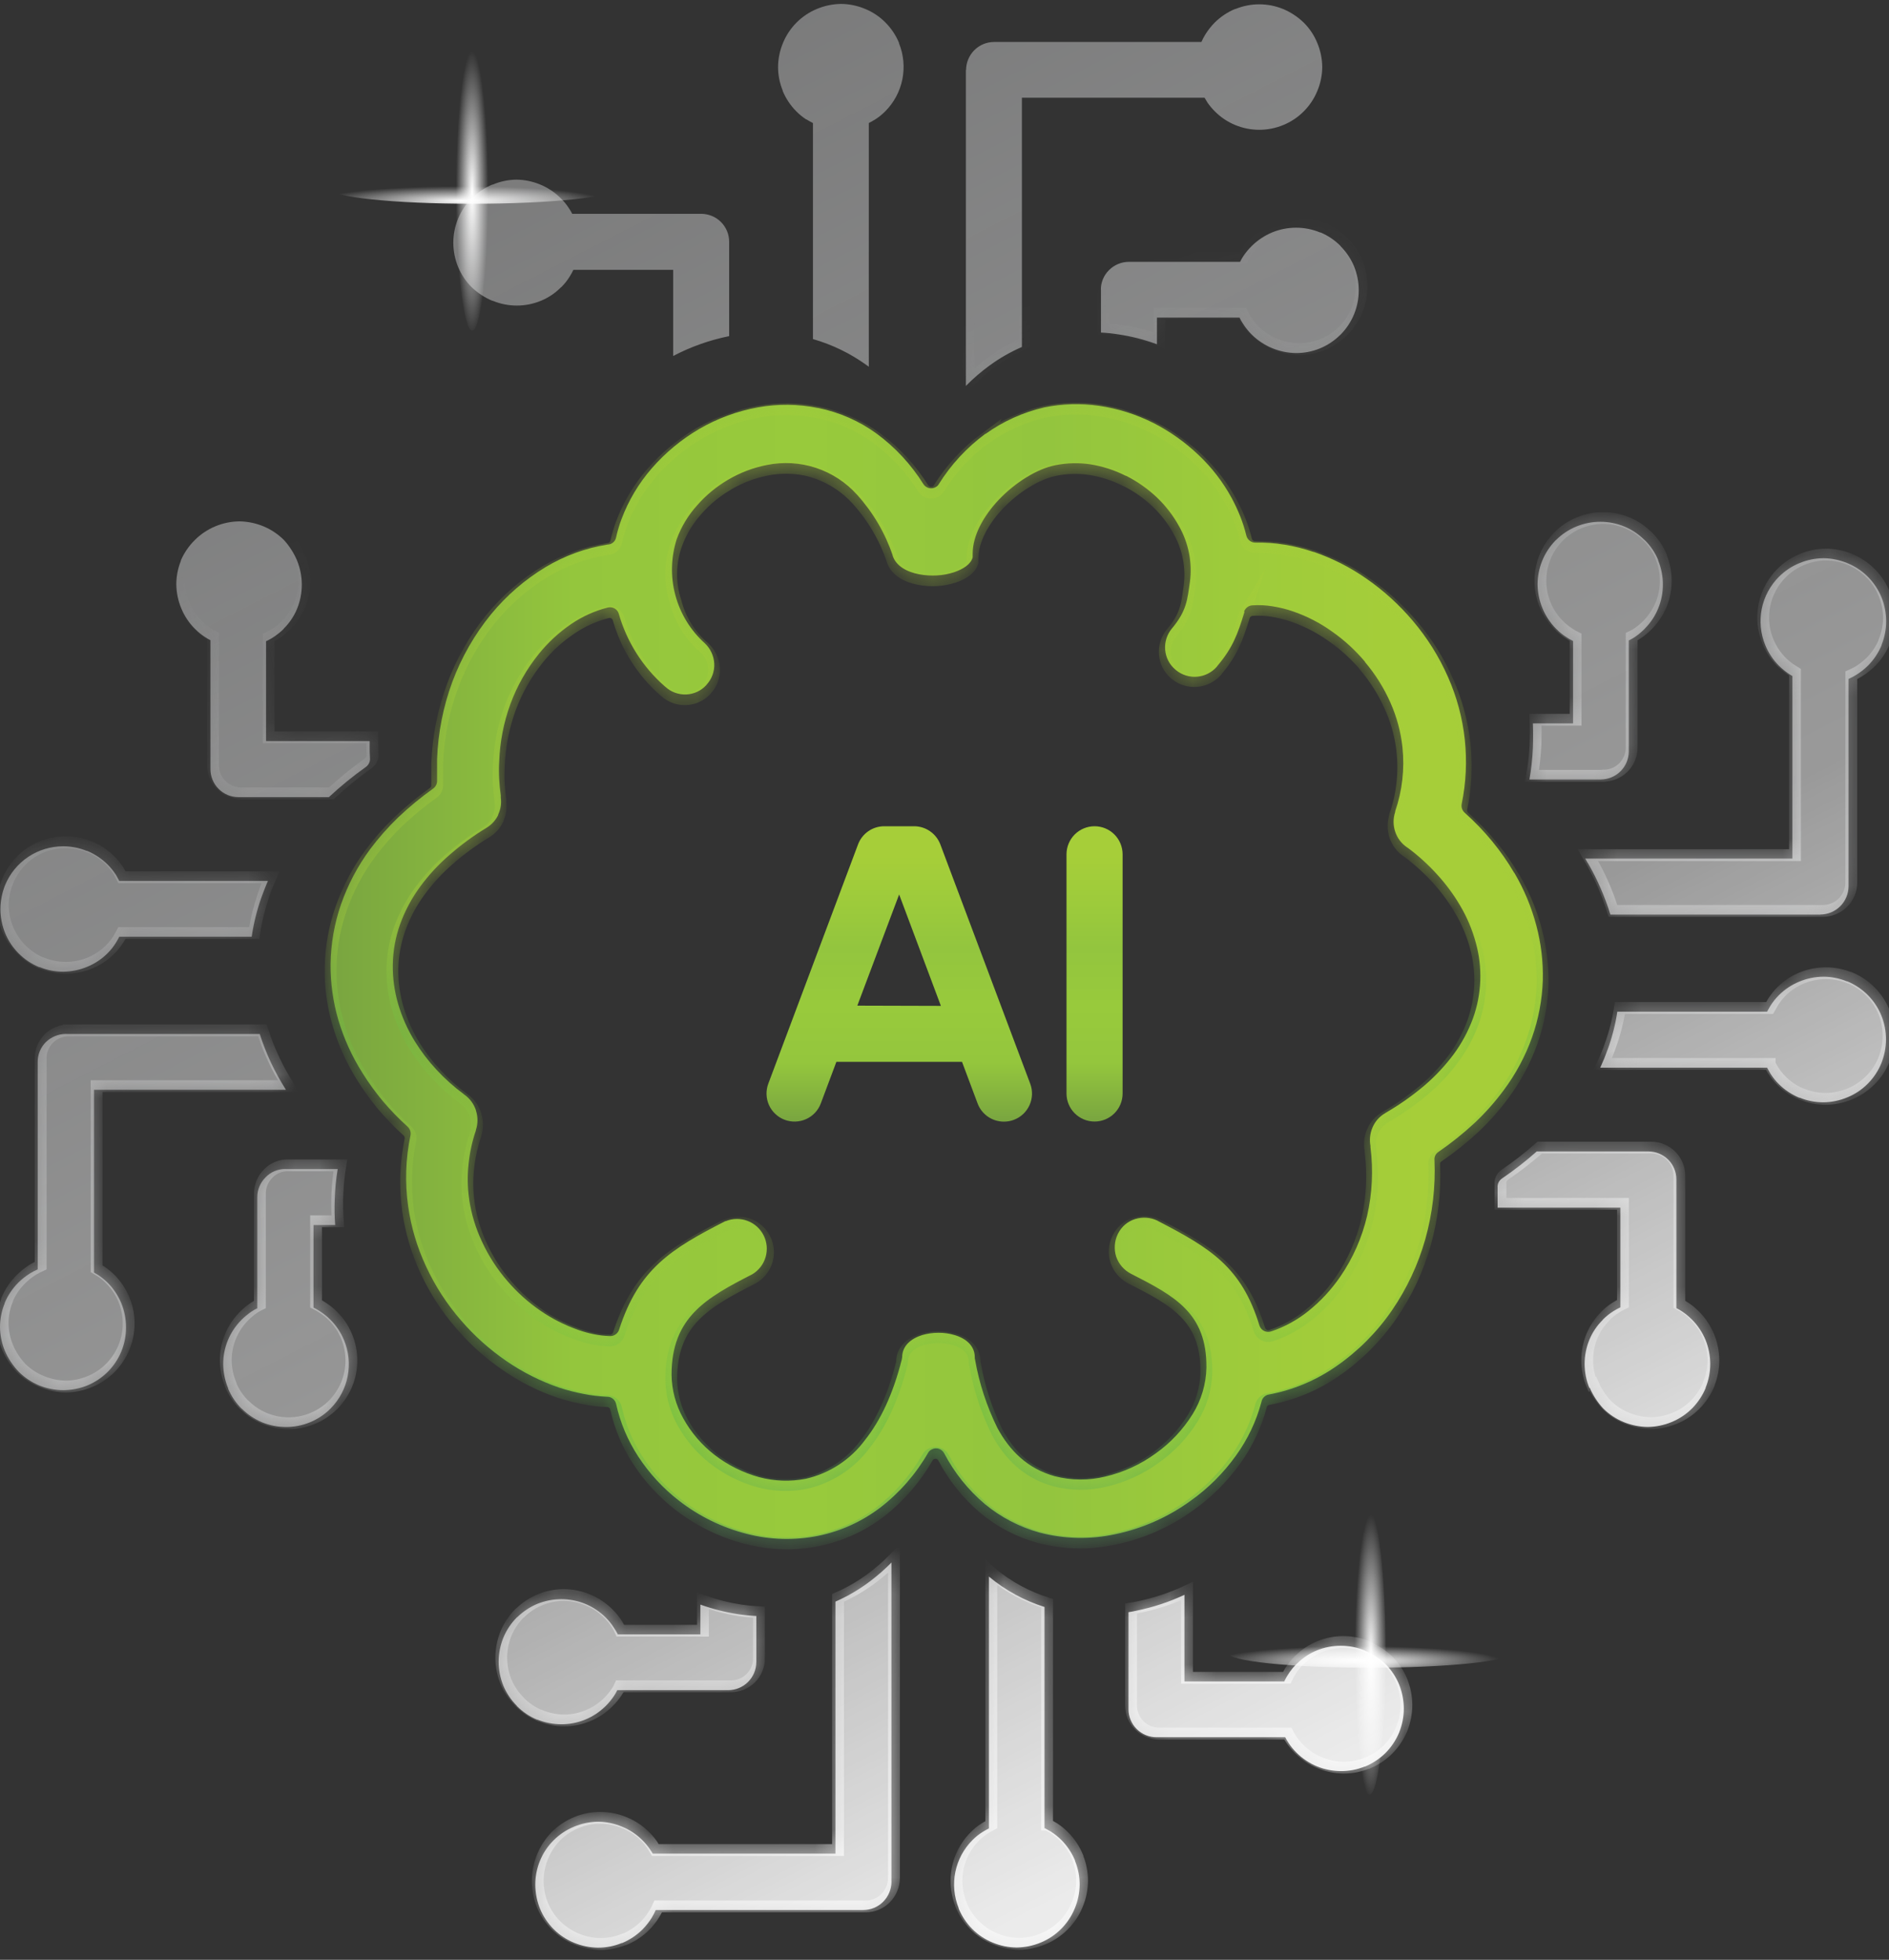 <svg width="80" height="83" viewBox="0 0 80 83" fill="none" xmlns="http://www.w3.org/2000/svg">
<rect x="0" y="0" width="80" height="83" fill="#333333" stroke="none"/>
<path d="M57.798 69.898C57.146 69.632 56.415 69.632 55.763 69.898C55.448 70.029 55.162 70.22 54.922 70.462L54.903 70.474C54.691 70.689 54.516 70.939 54.388 71.212H50.163V67.542C49.519 67.843 48.842 68.067 48.146 68.21C48.027 68.238 47.913 68.259 47.791 68.278V72.392C47.792 72.706 47.918 73.006 48.14 73.228C48.362 73.45 48.663 73.575 48.977 73.575H54.43C54.471 73.659 54.518 73.74 54.571 73.817C54.664 73.959 54.771 74.092 54.891 74.212L54.911 74.233C55.159 74.48 55.453 74.675 55.776 74.809C56.099 74.94 56.444 75.008 56.793 75.009C57.135 75.01 57.474 74.944 57.792 74.816H57.813C58.135 74.68 58.428 74.485 58.677 74.24C58.923 73.992 59.119 73.698 59.253 73.376C59.384 73.052 59.452 72.705 59.453 72.356C59.45 72.007 59.383 71.662 59.253 71.338C59.119 71.016 58.923 70.722 58.677 70.474C58.419 70.235 58.122 70.042 57.798 69.905V69.898ZM67.309 58.782C67.042 58.129 67.042 57.397 67.309 56.744C67.438 56.429 67.63 56.143 67.872 55.904L67.885 55.883C68.022 55.745 68.175 55.623 68.341 55.521C68.432 55.464 68.526 55.413 68.623 55.367V51.146H63.424C63.424 50.871 63.424 50.595 63.424 50.305C63.416 50.228 63.429 50.151 63.462 50.081C63.495 50.012 63.546 49.952 63.611 49.91C64.125 49.559 64.616 49.177 65.082 48.764H69.81C69.966 48.764 70.121 48.794 70.264 48.854C70.408 48.913 70.539 49.001 70.649 49.111C70.76 49.221 70.847 49.352 70.906 49.496C70.966 49.64 70.996 49.794 70.996 49.95V55.401C71.08 55.442 71.161 55.489 71.238 55.542C71.38 55.636 71.512 55.744 71.633 55.864L71.654 55.883C71.9 56.13 72.096 56.424 72.23 56.746C72.361 57.071 72.429 57.417 72.43 57.766C72.43 58.108 72.364 58.446 72.236 58.763V58.784C72.101 59.106 71.906 59.399 71.66 59.648C71.413 59.895 71.12 60.091 70.796 60.224C70.473 60.358 70.127 60.43 69.777 60.434C69.427 60.428 69.082 60.357 68.759 60.224C68.436 60.091 68.142 59.895 67.895 59.648C67.655 59.391 67.462 59.094 67.326 58.771L67.309 58.782ZM74.837 45.218H67.771C67.891 44.957 67.998 44.694 68.093 44.427C68.278 43.914 68.412 43.385 68.494 42.846H74.837C74.885 42.76 74.931 42.672 74.984 42.586C75.084 42.428 75.201 42.282 75.333 42.15C75.58 41.903 75.874 41.707 76.197 41.574C76.519 41.439 76.865 41.367 77.215 41.364C77.557 41.364 77.896 41.43 78.213 41.56H78.234C78.557 41.694 78.85 41.89 79.098 42.136C79.345 42.383 79.541 42.677 79.674 43C79.805 43.323 79.873 43.668 79.874 44.017C79.872 44.366 79.804 44.711 79.674 45.035C79.541 45.358 79.345 45.651 79.098 45.899C78.852 46.147 78.558 46.343 78.234 46.475C77.911 46.61 77.565 46.682 77.215 46.685C76.873 46.685 76.534 46.619 76.218 46.489H76.197C75.874 46.356 75.581 46.16 75.333 45.913C75.205 45.786 75.091 45.645 74.993 45.493L74.978 45.472C74.931 45.392 74.885 45.304 74.837 45.218ZM77.088 38.734H68.2C67.967 37.974 67.648 37.244 67.25 36.556L67.235 36.537C67.201 36.476 67.168 36.424 67.134 36.363H75.909V28.631C75.842 28.591 75.775 28.551 75.709 28.505C75.577 28.412 75.454 28.309 75.339 28.195C75.093 27.948 74.897 27.654 74.763 27.331C74.561 26.845 74.508 26.308 74.61 25.791C74.713 25.274 74.967 24.799 75.339 24.426C75.586 24.178 75.88 23.982 76.203 23.85C76.526 23.714 76.873 23.643 77.223 23.64C77.573 23.644 77.918 23.716 78.24 23.85C78.564 23.983 78.857 24.179 79.105 24.426C79.352 24.673 79.547 24.967 79.681 25.29C79.812 25.613 79.88 25.959 79.88 26.308C79.881 26.65 79.816 26.989 79.687 27.306V27.325C79.552 27.648 79.357 27.941 79.111 28.189C78.959 28.339 78.79 28.472 78.608 28.584C78.505 28.648 78.398 28.704 78.287 28.753V37.54C78.284 37.855 78.158 38.157 77.935 38.38C77.712 38.603 77.41 38.729 77.095 38.732L77.088 38.734ZM67.799 33.014H64.771C64.849 32.575 64.899 32.132 64.918 31.687C64.931 31.332 64.931 30.985 64.918 30.636H66.619V27.146C66.526 27.103 66.437 27.051 66.352 26.993C66.189 26.89 66.038 26.769 65.902 26.631C65.655 26.384 65.459 26.09 65.326 25.767C65.192 25.447 65.121 25.104 65.116 24.756C65.116 24.061 65.388 23.392 65.873 22.893L65.894 22.875C66.141 22.627 66.434 22.431 66.758 22.299C67.41 22.03 68.143 22.03 68.795 22.299C69.109 22.43 69.394 22.62 69.636 22.86L69.657 22.875C69.9 23.115 70.093 23.4 70.225 23.715V23.736C70.356 24.06 70.424 24.405 70.424 24.754C70.427 25.45 70.155 26.118 69.667 26.614L69.648 26.636C69.52 26.765 69.379 26.882 69.228 26.985C69.148 27.036 69.065 27.083 68.98 27.125V31.826C68.978 32.14 68.853 32.441 68.631 32.663C68.409 32.885 68.108 33.01 67.794 33.012L67.799 33.014ZM20.869 12.739C21.522 13.008 22.254 13.008 22.906 12.739C23.222 12.61 23.508 12.418 23.747 12.176L23.768 12.164C23.907 12.027 24.028 11.873 24.13 11.707C24.186 11.617 24.237 11.524 24.283 11.428H28.509V15.077C29.255 14.685 30.054 14.402 30.88 14.236V10.242C30.881 10.086 30.85 9.932 30.791 9.788C30.731 9.644 30.644 9.513 30.534 9.403C30.424 9.293 30.293 9.205 30.149 9.146C30.005 9.087 29.851 9.056 29.695 9.056H24.233C24.192 8.973 24.145 8.892 24.092 8.815C23.999 8.672 23.891 8.539 23.77 8.419L23.752 8.4C23.504 8.15 23.209 7.952 22.883 7.818C22.56 7.682 22.214 7.611 21.864 7.608C21.522 7.613 21.184 7.684 20.869 7.818H20.848C20.526 7.952 20.232 8.148 19.984 8.394C19.732 8.641 19.532 8.938 19.398 9.264C19.266 9.588 19.199 9.933 19.198 10.282C19.2 10.631 19.268 10.976 19.398 11.299C19.531 11.623 19.727 11.916 19.974 12.164C20.229 12.407 20.526 12.602 20.85 12.739H20.869ZM34.429 5.211V14.36C35.25 14.595 36.023 14.972 36.714 15.473L36.794 15.533C36.794 15.512 36.794 15.493 36.794 15.473V5.211C36.882 5.165 36.969 5.117 37.055 5.064C37.213 4.965 37.359 4.848 37.49 4.715C37.859 4.345 38.111 3.875 38.215 3.363C38.318 2.851 38.27 2.32 38.074 1.835V1.816C37.941 1.493 37.745 1.2 37.498 0.952C37.253 0.704 36.96 0.508 36.636 0.376C36.314 0.24 35.969 0.169 35.619 0.166C35.269 0.17 34.924 0.242 34.601 0.376C34.278 0.509 33.984 0.705 33.737 0.952C33.49 1.199 33.294 1.493 33.161 1.816C33.026 2.138 32.954 2.484 32.951 2.834C32.951 3.176 33.017 3.515 33.147 3.832V3.851C33.281 4.173 33.477 4.467 33.723 4.715C33.85 4.844 33.991 4.959 34.143 5.058H34.156C34.242 5.11 34.324 5.159 34.416 5.205L34.429 5.211ZM40.906 2.962V16.343C41.219 16.026 41.557 15.735 41.917 15.473C42.341 15.164 42.797 14.903 43.278 14.695V4.139H51.014C51.054 4.206 51.094 4.274 51.14 4.349C51.232 4.481 51.336 4.604 51.449 4.717C51.696 4.965 51.99 5.162 52.313 5.295C52.965 5.564 53.697 5.564 54.348 5.295C54.671 5.162 54.965 4.967 55.212 4.719C55.459 4.472 55.655 4.179 55.788 3.855C55.924 3.533 55.995 3.187 55.998 2.838C55.994 2.488 55.923 2.143 55.788 1.82C55.657 1.496 55.461 1.202 55.212 0.956C54.959 0.711 54.661 0.515 54.336 0.38C53.691 0.117 52.97 0.117 52.326 0.38H52.307C51.984 0.514 51.691 0.71 51.443 0.956C51.293 1.109 51.16 1.277 51.047 1.459C50.984 1.561 50.928 1.668 50.879 1.778H42.102C41.946 1.778 41.791 1.808 41.647 1.868C41.502 1.928 41.371 2.016 41.261 2.127C41.04 2.351 40.914 2.653 40.913 2.968L40.906 2.962ZM46.626 12.252V14.085C46.871 14.097 47.114 14.122 47.356 14.161C47.916 14.243 48.467 14.384 48.998 14.581V13.45H52.494C52.538 13.543 52.589 13.632 52.647 13.717C52.75 13.88 52.872 14.031 53.009 14.167C53.257 14.413 53.55 14.609 53.873 14.743C54.194 14.877 54.537 14.948 54.884 14.953C55.581 14.956 56.25 14.684 56.747 14.196L56.768 14.178C57.014 13.93 57.21 13.636 57.344 13.313C57.61 12.661 57.61 11.929 57.344 11.276C57.212 10.962 57.021 10.677 56.781 10.435L56.768 10.414C56.527 10.171 56.242 9.978 55.927 9.845H55.908C55.256 9.576 54.523 9.576 53.871 9.845C53.559 9.976 53.274 10.165 53.03 10.4L53.009 10.421C52.879 10.549 52.762 10.69 52.66 10.841C52.607 10.921 52.56 11.003 52.519 11.089H47.812C47.656 11.089 47.501 11.119 47.357 11.179C47.213 11.238 47.082 11.326 46.971 11.436C46.859 11.545 46.77 11.676 46.71 11.821C46.65 11.965 46.62 12.12 46.622 12.277L46.626 12.252ZM12.582 23.745C12.848 24.397 12.848 25.128 12.582 25.78C12.453 26.095 12.261 26.381 12.019 26.621L12.006 26.642C11.791 26.855 11.542 27.029 11.268 27.157V31.385H15.656V31.595C15.656 31.757 15.656 31.925 15.668 32.097C15.676 32.172 15.663 32.248 15.631 32.316C15.599 32.385 15.55 32.444 15.488 32.486C14.94 32.876 14.419 33.301 13.928 33.76H10.097C9.783 33.76 9.482 33.635 9.259 33.412C9.037 33.19 8.912 32.889 8.912 32.575V27.113C8.828 27.072 8.747 27.025 8.67 26.972C8.527 26.879 8.395 26.771 8.275 26.65L8.254 26.631C8.007 26.384 7.811 26.09 7.678 25.767C7.543 25.445 7.472 25.099 7.467 24.75C7.467 24.408 7.533 24.069 7.661 23.751V23.73C7.802 23.407 8.004 23.113 8.256 22.866C8.503 22.62 8.797 22.424 9.12 22.29C9.443 22.155 9.789 22.084 10.139 22.08C10.489 22.085 10.834 22.157 11.157 22.29C11.48 22.424 11.773 22.62 12.021 22.866C12.257 23.125 12.447 23.422 12.584 23.745H12.582ZM5.054 37.307H11.348C11.241 37.548 11.148 37.797 11.06 38.038C10.875 38.569 10.741 39.116 10.659 39.672H5.054C5.006 39.758 4.959 39.846 4.905 39.932C4.806 40.091 4.69 40.237 4.558 40.368C4.312 40.616 4.018 40.812 3.694 40.944C3.371 41.08 3.024 41.151 2.674 41.154C2.332 41.154 1.994 41.088 1.678 40.958H1.657C1.333 40.825 1.04 40.63 0.793 40.382C0.545 40.135 0.35 39.842 0.217 39.518C0.085 39.195 0.017 38.85 0.017 38.501C0.019 38.152 0.087 37.807 0.217 37.483C0.418 36.997 0.758 36.581 1.196 36.289C1.633 35.997 2.148 35.841 2.674 35.842C3.017 35.841 3.356 35.907 3.673 36.037H3.694C4.016 36.172 4.309 36.367 4.558 36.613C4.686 36.741 4.8 36.882 4.898 37.033L4.913 37.052L5.054 37.313V37.307ZM2.802 43.79H11.001C11.264 44.613 11.631 45.399 12.094 46.128L12.107 46.155H3.982V53.892C4.049 53.932 4.114 53.971 4.192 54.02C4.324 54.111 4.448 54.214 4.562 54.327C4.808 54.575 5.004 54.868 5.138 55.191C5.269 55.514 5.337 55.859 5.338 56.208C5.34 56.559 5.273 56.907 5.14 57.232C5.007 57.557 4.81 57.852 4.562 58.1C4.314 58.347 4.021 58.542 3.698 58.676C3.374 58.808 3.028 58.875 2.678 58.876C2.33 58.874 1.984 58.806 1.661 58.676C1.338 58.542 1.045 58.347 0.797 58.1C0.551 57.844 0.353 57.547 0.21 57.222C0.075 56.899 0.004 56.554 1.37484e-06 56.204C-0 55.862 0.066 55.523 0.196 55.206V55.187C0.33 54.864 0.526 54.571 0.772 54.323C0.924 54.173 1.092 54.04 1.274 53.927C1.377 53.864 1.485 53.808 1.596 53.759V44.972C1.595 44.815 1.626 44.66 1.686 44.516C1.746 44.372 1.834 44.241 1.945 44.131C2.171 43.913 2.472 43.791 2.786 43.788L2.802 43.79ZM12.092 49.511H14.302C14.23 49.942 14.188 50.379 14.176 50.816C14.162 51.171 14.168 51.527 14.195 51.882H13.278V55.378C13.371 55.422 13.46 55.474 13.545 55.531C13.708 55.635 13.859 55.756 13.995 55.893C14.242 56.14 14.438 56.434 14.571 56.757C14.771 57.239 14.824 57.769 14.725 58.281C14.626 58.793 14.379 59.265 14.014 59.637L13.995 59.658C13.748 59.905 13.454 60.101 13.131 60.234C12.478 60.503 11.746 60.503 11.094 60.234C10.78 60.101 10.495 59.91 10.253 59.671L10.232 59.658C9.99 59.417 9.796 59.132 9.662 58.817V58.796C9.528 58.474 9.456 58.128 9.452 57.779C9.449 57.082 9.721 56.413 10.209 55.916L10.228 55.895C10.357 55.767 10.498 55.651 10.648 55.548C10.727 55.494 10.81 55.447 10.896 55.407V50.705C10.896 50.548 10.926 50.393 10.986 50.249C11.046 50.105 11.134 49.974 11.245 49.864C11.353 49.749 11.483 49.659 11.628 49.598C11.773 49.537 11.929 49.506 12.086 49.508L12.092 49.511ZM44.236 77.427V68.057C43.379 67.787 42.583 67.353 41.892 66.779L41.88 66.764V77.435C41.791 77.481 41.705 77.528 41.619 77.582C41.461 77.68 41.315 77.797 41.184 77.929C40.815 78.299 40.563 78.769 40.459 79.281C40.355 79.793 40.404 80.325 40.599 80.809V80.83C40.733 81.153 40.929 81.447 41.175 81.694C41.422 81.942 41.715 82.138 42.039 82.27C42.362 82.405 42.707 82.477 43.057 82.481C43.406 82.475 43.751 82.404 44.074 82.27C44.398 82.137 44.691 81.942 44.938 81.694C45.185 81.447 45.381 81.153 45.514 80.83C45.65 80.508 45.721 80.162 45.725 79.813C45.725 79.47 45.658 79.131 45.529 78.814V78.793C45.394 78.471 45.199 78.177 44.953 77.929C44.825 77.801 44.684 77.687 44.533 77.588L44.514 77.574C44.425 77.521 44.339 77.475 44.253 77.427H44.236ZM37.753 79.678V66.175C37.477 66.456 37.181 66.716 36.868 66.953C36.409 67.303 35.91 67.597 35.381 67.83V78.505H27.645C27.605 78.438 27.565 78.373 27.517 78.305C27.426 78.174 27.323 78.05 27.21 77.938C26.963 77.69 26.669 77.494 26.346 77.362C26.023 77.226 25.678 77.154 25.328 77.151C24.978 77.155 24.632 77.226 24.309 77.362C23.986 77.495 23.692 77.691 23.445 77.938C23.197 78.184 23.002 78.478 22.869 78.802C22.737 79.125 22.669 79.47 22.669 79.819C22.671 80.168 22.739 80.513 22.869 80.837C23.003 81.159 23.198 81.453 23.445 81.701C23.692 81.948 23.985 82.144 24.309 82.277C24.632 82.412 24.978 82.484 25.328 82.487C25.67 82.487 26.008 82.421 26.325 82.291H26.346C26.668 82.157 26.962 81.961 27.21 81.715C27.36 81.563 27.492 81.394 27.605 81.213C27.667 81.109 27.722 81.001 27.771 80.891H36.559C36.715 80.891 36.869 80.861 37.014 80.801C37.158 80.742 37.289 80.654 37.4 80.544C37.625 80.318 37.752 80.012 37.755 79.693L37.753 79.678ZM32.032 70.388V68.439C31.508 68.412 30.988 68.333 30.479 68.204C30.202 68.135 29.929 68.052 29.661 67.956V69.217H26.165C26.119 69.125 26.067 69.036 26.009 68.95C25.907 68.786 25.786 68.635 25.648 68.5C25.401 68.253 25.107 68.057 24.784 67.924C24.463 67.794 24.119 67.726 23.773 67.725C23.424 67.727 23.079 67.795 22.755 67.924C22.443 68.056 22.157 68.245 21.914 68.481L21.893 68.494C21.646 68.741 21.45 69.035 21.317 69.358C21.051 70.011 21.051 70.742 21.317 71.395C21.45 71.709 21.641 71.994 21.881 72.236L21.893 72.257C22.134 72.499 22.419 72.692 22.734 72.825H22.753C23.076 72.956 23.422 73.023 23.77 73.025C24.467 73.028 25.136 72.756 25.633 72.268L25.654 72.249C25.782 72.12 25.899 71.979 26.001 71.828C26.054 71.749 26.101 71.666 26.142 71.58H30.845C31.159 71.579 31.459 71.453 31.681 71.231C31.903 71.009 32.029 70.709 32.03 70.394L32.032 70.388Z" fill="url(#paint0_linear_735_3202)"/>
<mask id="path-2-inside-1_735_3202" fill="white">
<path d="M57.907 69.743C57.256 69.474 56.524 69.474 55.872 69.743C55.557 69.872 55.271 70.063 55.031 70.304L55.01 70.319C54.872 70.455 54.75 70.608 54.649 70.773C54.592 70.864 54.54 70.958 54.495 71.055H50.272V67.384C49.628 67.686 48.952 67.911 48.256 68.055C48.136 68.082 48.022 68.101 47.9 68.122V72.234C47.902 72.548 48.028 72.849 48.249 73.071C48.471 73.293 48.772 73.418 49.086 73.42H54.539C54.581 73.503 54.628 73.584 54.68 73.662C54.774 73.803 54.882 73.935 55.002 74.055L55.021 74.076C55.268 74.323 55.562 74.519 55.885 74.652C56.207 74.788 56.553 74.859 56.902 74.862C57.245 74.863 57.584 74.797 57.901 74.667H57.922C58.244 74.532 58.538 74.336 58.786 74.091C59.032 73.843 59.228 73.549 59.362 73.227C59.493 72.903 59.561 72.558 59.562 72.209C59.56 71.86 59.492 71.515 59.362 71.192C59.229 70.868 59.033 70.575 58.786 70.328C58.53 70.086 58.232 69.893 57.907 69.758V69.743ZM67.418 58.624C67.152 57.971 67.152 57.24 67.418 56.587C67.549 56.272 67.74 55.987 67.981 55.746L67.994 55.727C68.13 55.588 68.283 55.467 68.45 55.366C68.541 55.308 68.635 55.256 68.732 55.21V50.984H63.545C63.545 50.709 63.545 50.436 63.545 50.144C63.538 50.067 63.551 49.989 63.585 49.919C63.618 49.85 63.67 49.791 63.735 49.748C64.249 49.398 64.74 49.015 65.206 48.603H69.936C70.25 48.604 70.551 48.73 70.773 48.952C70.995 49.174 71.121 49.474 71.122 49.788V55.239C71.202 55.282 71.282 55.328 71.362 55.38C71.504 55.475 71.636 55.582 71.757 55.702L71.778 55.723C72.025 55.971 72.22 56.264 72.354 56.587C72.489 56.91 72.56 57.255 72.564 57.605C72.564 57.947 72.499 58.286 72.371 58.603V58.622C72.236 58.944 72.04 59.237 71.795 59.486C71.548 59.734 71.254 59.93 70.931 60.062C70.608 60.198 70.261 60.269 69.911 60.272C69.562 60.268 69.216 60.196 68.894 60.062C68.57 59.93 68.276 59.734 68.03 59.486C67.79 59.23 67.597 58.933 67.46 58.609L67.418 58.624ZM74.946 45.06H67.88C68.002 44.803 68.109 44.539 68.202 44.27C68.387 43.757 68.521 43.228 68.604 42.689H74.946C74.995 42.603 75.041 42.517 75.095 42.428C75.195 42.271 75.311 42.125 75.442 41.993C75.689 41.745 75.983 41.549 76.306 41.417C76.63 41.286 76.976 41.218 77.326 41.217C77.668 41.216 78.006 41.282 78.322 41.411H78.344C78.666 41.545 78.959 41.741 79.207 41.987C79.454 42.234 79.65 42.528 79.784 42.851C79.914 43.174 79.982 43.52 79.983 43.868C79.981 44.218 79.913 44.563 79.784 44.888C79.65 45.211 79.455 45.505 79.207 45.752C78.96 45.999 78.667 46.195 78.344 46.328C78.021 46.462 77.675 46.534 77.326 46.538C76.984 46.538 76.645 46.473 76.327 46.345H76.306C75.812 46.143 75.392 45.794 75.102 45.346L75.087 45.325C75.041 45.245 74.995 45.159 74.946 45.071V45.06ZM77.198 38.577H68.309C68.076 37.82 67.757 37.093 67.359 36.409L67.344 36.388L67.246 36.214H76.018V28.471C75.951 28.431 75.886 28.389 75.819 28.343C75.686 28.252 75.563 28.149 75.449 28.036C75.202 27.788 75.007 27.495 74.873 27.172C74.671 26.686 74.619 26.151 74.721 25.634C74.824 25.118 75.077 24.643 75.449 24.271C75.696 24.024 75.99 23.828 76.313 23.695C76.636 23.559 76.982 23.488 77.332 23.485C77.682 23.489 78.027 23.56 78.35 23.695C78.673 23.828 78.967 24.024 79.214 24.271C79.461 24.518 79.657 24.812 79.79 25.135C79.924 25.457 79.996 25.803 80 26.152C80 26.495 79.934 26.834 79.805 27.151V27.172C79.67 27.494 79.474 27.788 79.228 28.036C79.076 28.185 78.907 28.318 78.726 28.431C78.622 28.493 78.515 28.548 78.404 28.597V37.385C78.402 37.7 78.275 38.002 78.052 38.225C77.829 38.448 77.528 38.574 77.212 38.577H77.198ZM67.908 32.856H64.88C64.959 32.419 65.008 31.976 65.028 31.532C65.04 31.177 65.04 30.828 65.028 30.481H66.728V26.991C66.636 26.946 66.546 26.894 66.461 26.836C66.298 26.733 66.147 26.611 66.011 26.474C65.764 26.227 65.568 25.933 65.436 25.61C65.305 25.289 65.237 24.945 65.236 24.599C65.234 23.903 65.505 23.234 65.993 22.736L66.011 22.717C66.259 22.47 66.552 22.274 66.876 22.141C67.358 21.94 67.888 21.886 68.401 21.986C68.914 22.086 69.385 22.336 69.756 22.705L69.777 22.717C70.019 22.958 70.213 23.244 70.346 23.558V23.579C70.613 24.231 70.613 24.962 70.346 25.614C70.214 25.926 70.025 26.211 69.789 26.455L69.77 26.474C69.642 26.604 69.501 26.721 69.35 26.823C69.271 26.877 69.188 26.924 69.102 26.964V31.667C69.101 31.981 68.975 32.281 68.753 32.503C68.531 32.725 68.23 32.85 67.916 32.85L67.908 32.856ZM20.97 12.582C21.622 12.851 22.354 12.851 23.005 12.582C23.321 12.454 23.607 12.263 23.846 12.021L23.867 12.006C24.006 11.87 24.127 11.718 24.229 11.552C24.285 11.461 24.336 11.367 24.382 11.27H28.606V14.92C29.351 14.527 30.149 14.244 30.975 14.079V10.085C30.974 9.771 30.849 9.47 30.628 9.248C30.406 9.025 30.105 8.9 29.791 8.899H24.338C24.296 8.816 24.249 8.735 24.197 8.657C24.104 8.515 23.996 8.384 23.875 8.264L23.857 8.243C23.609 7.996 23.316 7.8 22.992 7.667C22.67 7.531 22.323 7.46 21.973 7.457C21.631 7.456 21.293 7.522 20.977 7.652H20.955C20.632 7.79 20.339 7.989 20.091 8.239C19.845 8.487 19.649 8.78 19.515 9.103C19.384 9.426 19.317 9.772 19.316 10.12C19.317 10.469 19.385 10.814 19.515 11.138C19.648 11.461 19.844 11.755 20.091 12.002C20.346 12.246 20.644 12.442 20.97 12.578V12.582ZM34.534 5.054V14.203C35.354 14.44 36.127 14.816 36.819 15.315L36.899 15.376C36.899 15.355 36.899 15.336 36.899 15.315V5.054C36.987 5.008 37.074 4.961 37.16 4.907C37.318 4.808 37.465 4.692 37.597 4.56C37.845 4.312 38.042 4.017 38.175 3.692C38.308 3.367 38.375 3.019 38.373 2.668C38.373 2.326 38.307 1.988 38.179 1.671V1.65C38.044 1.328 37.849 1.035 37.603 0.786C37.356 0.539 37.062 0.343 36.739 0.21C36.416 0.075 36.07 0.004 35.72 0C35.37 0.005 35.025 0.077 34.702 0.21C34.38 0.345 34.088 0.543 33.843 0.792C33.597 1.04 33.404 1.335 33.273 1.659C33.138 1.981 33.067 2.327 33.062 2.676C33.062 3.019 33.129 3.358 33.258 3.675V3.696C33.393 4.018 33.588 4.312 33.834 4.56C33.963 4.687 34.103 4.801 34.255 4.9H34.267C34.355 4.955 34.435 5.001 34.528 5.048L34.534 5.054ZM41.011 2.804V16.188C41.324 15.869 41.662 15.578 42.022 15.315C42.446 15.007 42.902 14.747 43.383 14.539V3.984H51.119C51.159 4.051 51.199 4.116 51.245 4.184C51.34 4.315 51.446 4.438 51.562 4.551C51.809 4.799 52.103 4.995 52.427 5.127C52.749 5.263 53.094 5.334 53.444 5.338C53.794 5.334 54.141 5.263 54.464 5.127C54.787 4.994 55.081 4.799 55.328 4.551C55.575 4.304 55.771 4.011 55.904 3.687C56.035 3.364 56.103 3.019 56.103 2.67C56.101 2.321 56.034 1.976 55.904 1.652C55.77 1.33 55.574 1.036 55.328 0.788C55.073 0.544 54.775 0.349 54.449 0.212C54.129 0.077 53.785 0.006 53.438 0.002C53.095 0.002 52.756 0.068 52.439 0.198H52.42C52.099 0.337 51.808 0.538 51.562 0.788C51.408 0.943 51.272 1.116 51.157 1.301C51.094 1.405 51.038 1.513 50.989 1.623H42.201C42.045 1.623 41.89 1.653 41.746 1.713C41.602 1.772 41.471 1.86 41.36 1.97C41.139 2.194 41.014 2.496 41.011 2.811V2.804ZM46.727 12.094V13.93C46.972 13.941 47.215 13.965 47.457 14.003C48.017 14.086 48.568 14.227 49.099 14.424V13.284H52.614C52.658 13.377 52.709 13.466 52.767 13.551C52.87 13.715 52.991 13.866 53.129 14.001C53.376 14.248 53.67 14.444 53.993 14.577C54.313 14.711 54.657 14.782 55.004 14.787C55.7 14.791 56.37 14.519 56.867 14.031L56.888 14.012C57.134 13.764 57.33 13.47 57.464 13.148C57.73 12.495 57.73 11.764 57.464 11.111C57.331 10.797 57.14 10.512 56.9 10.27L56.888 10.249C56.647 10.006 56.361 9.813 56.047 9.681H56.028C55.546 9.481 55.016 9.427 54.504 9.527C53.992 9.626 53.52 9.873 53.148 10.238L53.127 10.257C52.998 10.386 52.881 10.527 52.778 10.678C52.726 10.757 52.679 10.84 52.639 10.925H47.921C47.765 10.925 47.61 10.956 47.466 11.016C47.322 11.075 47.191 11.164 47.081 11.274C46.968 11.384 46.88 11.515 46.819 11.659C46.76 11.804 46.73 11.959 46.731 12.115L46.727 12.094ZM12.691 23.585C12.958 24.238 12.958 24.97 12.691 25.623C12.561 25.937 12.369 26.223 12.128 26.463L12.115 26.482C11.979 26.622 11.826 26.743 11.659 26.844C11.568 26.901 11.474 26.953 11.377 27V31.225H15.765V31.435C15.765 31.595 15.765 31.763 15.777 31.938C15.784 32.013 15.77 32.088 15.739 32.156C15.707 32.224 15.658 32.283 15.597 32.327C15.049 32.716 14.528 33.141 14.037 33.599H10.207C9.892 33.598 9.591 33.473 9.369 33.251C9.146 33.029 9.021 32.727 9.021 32.413V26.949C8.941 26.907 8.859 26.861 8.779 26.808C8.637 26.714 8.505 26.606 8.384 26.487L8.365 26.466C8.117 26.219 7.921 25.925 7.789 25.602C7.525 24.955 7.525 24.232 7.789 23.585V23.567C7.923 23.244 8.118 22.95 8.365 22.703C8.611 22.454 8.905 22.258 9.229 22.127C9.551 21.991 9.897 21.919 10.246 21.916C10.596 21.921 10.941 21.992 11.264 22.127C11.588 22.259 11.881 22.455 12.128 22.703C12.364 22.963 12.555 23.261 12.691 23.585ZM5.163 37.151H11.457C11.352 37.391 11.247 37.639 11.169 37.881C10.986 38.412 10.851 38.959 10.768 39.514H5.163C5.115 39.603 5.069 39.689 5.016 39.777C4.726 40.231 4.302 40.584 3.803 40.788C3.48 40.919 3.134 40.987 2.785 40.988C2.443 40.988 2.104 40.922 1.787 40.795H1.766C1.442 40.658 1.147 40.46 0.898 40.212C0.653 39.965 0.459 39.673 0.326 39.353C0.191 39.029 0.12 38.683 0.116 38.333C0.121 37.984 0.192 37.638 0.326 37.316C0.458 36.992 0.652 36.697 0.898 36.447C1.145 36.2 1.438 36.004 1.762 35.871C2.086 35.74 2.432 35.672 2.781 35.672C3.123 35.67 3.461 35.736 3.778 35.865H3.799C4.121 35.999 4.414 36.195 4.663 36.441C4.79 36.569 4.904 36.71 5.003 36.861L5.018 36.88L5.159 37.143L5.163 37.151ZM2.912 43.635H11.111C11.372 44.458 11.739 45.244 12.201 45.973L12.214 46H4.091V53.734C4.158 53.774 4.226 53.816 4.301 53.862C4.433 53.954 4.557 54.056 4.671 54.169C4.918 54.417 5.113 54.711 5.247 55.033C5.448 55.52 5.501 56.055 5.398 56.571C5.296 57.087 5.043 57.562 4.671 57.935C4.424 58.182 4.13 58.377 3.807 58.511C3.484 58.646 3.138 58.718 2.788 58.721C2.438 58.716 2.093 58.645 1.77 58.511C1.444 58.38 1.148 58.187 0.898 57.941C0.656 57.685 0.461 57.388 0.322 57.064C0.187 56.741 0.115 56.395 0.111 56.045C0.11 55.703 0.176 55.365 0.305 55.048V55.027C0.444 54.703 0.646 54.41 0.898 54.163C1.05 54.013 1.218 53.881 1.4 53.768C1.504 53.706 1.611 53.65 1.722 53.6V44.819C1.721 44.662 1.752 44.507 1.812 44.363C1.872 44.219 1.96 44.088 2.071 43.978C2.297 43.761 2.598 43.639 2.912 43.637V43.635ZM12.201 49.355H14.413C14.284 50.138 14.248 50.933 14.306 51.724H13.387V55.221C13.48 55.266 13.569 55.318 13.654 55.376C13.818 55.479 13.969 55.6 14.104 55.738C14.352 55.985 14.547 56.278 14.68 56.602C14.949 57.253 14.949 57.985 14.68 58.637C14.548 58.948 14.36 59.233 14.125 59.478L14.104 59.497C13.857 59.744 13.564 59.94 13.24 60.073C12.758 60.274 12.228 60.328 11.715 60.228C11.203 60.128 10.731 59.879 10.36 59.511L10.339 59.497C10.096 59.257 9.903 58.971 9.771 58.656V58.635C9.636 58.312 9.565 57.967 9.561 57.617C9.559 56.921 9.831 56.252 10.318 55.755L10.337 55.736C10.465 55.606 10.606 55.489 10.757 55.387C10.837 55.334 10.919 55.287 11.005 55.246V50.547C11.005 50.391 11.036 50.236 11.096 50.092C11.156 49.947 11.243 49.816 11.354 49.706C11.462 49.592 11.593 49.502 11.738 49.441C11.882 49.381 12.038 49.35 12.195 49.353L12.201 49.355ZM44.345 77.271V67.901C43.485 67.632 42.686 67.197 41.993 66.621L41.98 66.609V77.278C41.894 77.324 41.806 77.372 41.72 77.425C41.561 77.524 41.415 77.641 41.285 77.774C40.786 78.273 40.507 78.95 40.507 79.655C40.506 79.998 40.573 80.337 40.702 80.654V80.673C40.836 80.996 41.032 81.289 41.278 81.537C41.524 81.785 41.818 81.981 42.142 82.113C42.464 82.249 42.81 82.32 43.16 82.323C43.509 82.319 43.855 82.247 44.177 82.113C44.501 81.981 44.795 81.785 45.041 81.537C45.289 81.29 45.485 80.996 45.617 80.673C45.753 80.351 45.824 80.005 45.828 79.655C45.828 79.313 45.761 78.974 45.632 78.657V78.638C45.497 78.316 45.302 78.022 45.056 77.774C44.928 77.645 44.787 77.53 44.636 77.431L44.614 77.418C44.528 77.364 44.44 77.318 44.354 77.271H44.345ZM37.862 79.521V66.018C37.586 66.298 37.291 66.558 36.977 66.796C36.518 67.146 36.019 67.44 35.491 67.672V78.35H27.754C27.714 78.283 27.674 78.215 27.626 78.14C27.535 78.008 27.433 77.885 27.319 77.772C27.072 77.525 26.778 77.329 26.455 77.196C26.133 77.06 25.787 76.989 25.438 76.986C25.086 76.984 24.738 77.052 24.414 77.186C24.089 77.319 23.794 77.515 23.545 77.763C23.298 78.016 23.103 78.316 22.971 78.644C22.841 78.968 22.773 79.313 22.772 79.662C22.774 80.01 22.842 80.356 22.971 80.679C23.105 81.002 23.3 81.296 23.547 81.543C23.795 81.79 24.088 81.986 24.412 82.119C24.735 82.255 25.081 82.326 25.431 82.329C25.773 82.329 26.111 82.264 26.428 82.136H26.449C26.771 82.002 27.065 81.806 27.313 81.56C27.549 81.323 27.74 81.044 27.876 80.738H36.664C36.82 80.739 36.975 80.708 37.119 80.648C37.264 80.588 37.395 80.5 37.505 80.389C37.73 80.163 37.858 79.857 37.86 79.538L37.862 79.521ZM32.142 70.231V68.282C31.618 68.254 31.097 68.176 30.588 68.049C30.313 67.981 30.037 67.893 29.77 67.801V69.062H26.274C26.231 68.966 26.181 68.873 26.125 68.784C26.021 68.623 25.9 68.472 25.763 68.337C25.517 68.089 25.223 67.893 24.899 67.761C24.578 67.626 24.234 67.554 23.886 67.55C23.191 67.55 22.523 67.822 22.026 68.307L22.005 68.32C21.758 68.568 21.562 68.861 21.428 69.184C21.162 69.837 21.162 70.568 21.428 71.221C21.56 71.535 21.752 71.821 21.992 72.062L22.005 72.083C22.245 72.326 22.531 72.519 22.845 72.653H22.864C23.187 72.788 23.532 72.86 23.882 72.863C24.578 72.863 25.246 72.592 25.744 72.106L25.765 72.085C25.894 71.956 26.011 71.816 26.112 71.665C26.167 71.586 26.214 71.503 26.253 71.416H30.96C31.274 71.416 31.576 71.291 31.798 71.069C32.02 70.846 32.145 70.545 32.146 70.231H32.142Z"/>
</mask>
<path d="M57.907 69.743C57.256 69.474 56.524 69.474 55.872 69.743C55.557 69.872 55.271 70.063 55.031 70.304L55.01 70.319C54.872 70.455 54.75 70.608 54.649 70.773C54.592 70.864 54.54 70.958 54.495 71.055H50.272V67.384C49.628 67.686 48.952 67.911 48.256 68.055C48.136 68.082 48.022 68.101 47.9 68.122V72.234C47.902 72.548 48.028 72.849 48.249 73.071C48.471 73.293 48.772 73.418 49.086 73.42H54.539C54.581 73.503 54.628 73.584 54.68 73.662C54.774 73.803 54.882 73.935 55.002 74.055L55.021 74.076C55.268 74.323 55.562 74.519 55.885 74.652C56.207 74.788 56.553 74.859 56.902 74.862C57.245 74.863 57.584 74.797 57.901 74.667H57.922C58.244 74.532 58.538 74.336 58.786 74.091C59.032 73.843 59.228 73.549 59.362 73.227C59.493 72.903 59.561 72.558 59.562 72.209C59.56 71.86 59.492 71.515 59.362 71.192C59.229 70.868 59.033 70.575 58.786 70.328C58.53 70.086 58.232 69.893 57.907 69.758V69.743ZM67.418 58.624C67.152 57.971 67.152 57.24 67.418 56.587C67.549 56.272 67.74 55.987 67.981 55.746L67.994 55.727C68.13 55.588 68.283 55.467 68.45 55.366C68.541 55.308 68.635 55.256 68.732 55.21V50.984H63.545C63.545 50.709 63.545 50.436 63.545 50.144C63.538 50.067 63.551 49.989 63.585 49.919C63.618 49.85 63.67 49.791 63.735 49.748C64.249 49.398 64.74 49.015 65.206 48.603H69.936C70.25 48.604 70.551 48.73 70.773 48.952C70.995 49.174 71.121 49.474 71.122 49.788V55.239C71.202 55.282 71.282 55.328 71.362 55.38C71.504 55.475 71.636 55.582 71.757 55.702L71.778 55.723C72.025 55.971 72.22 56.264 72.354 56.587C72.489 56.91 72.56 57.255 72.564 57.605C72.564 57.947 72.499 58.286 72.371 58.603V58.622C72.236 58.944 72.04 59.237 71.795 59.486C71.548 59.734 71.254 59.93 70.931 60.062C70.608 60.198 70.261 60.269 69.911 60.272C69.562 60.268 69.216 60.196 68.894 60.062C68.57 59.93 68.276 59.734 68.03 59.486C67.79 59.23 67.597 58.933 67.46 58.609L67.418 58.624ZM74.946 45.06H67.88C68.002 44.803 68.109 44.539 68.202 44.27C68.387 43.757 68.521 43.228 68.604 42.689H74.946C74.995 42.603 75.041 42.517 75.095 42.428C75.195 42.271 75.311 42.125 75.442 41.993C75.689 41.745 75.983 41.549 76.306 41.417C76.63 41.286 76.976 41.218 77.326 41.217C77.668 41.216 78.006 41.282 78.322 41.411H78.344C78.666 41.545 78.959 41.741 79.207 41.987C79.454 42.234 79.65 42.528 79.784 42.851C79.914 43.174 79.982 43.52 79.983 43.868C79.981 44.218 79.913 44.563 79.784 44.888C79.65 45.211 79.455 45.505 79.207 45.752C78.96 45.999 78.667 46.195 78.344 46.328C78.021 46.462 77.675 46.534 77.326 46.538C76.984 46.538 76.645 46.473 76.327 46.345H76.306C75.812 46.143 75.392 45.794 75.102 45.346L75.087 45.325C75.041 45.245 74.995 45.159 74.946 45.071V45.06ZM77.198 38.577H68.309C68.076 37.82 67.757 37.093 67.359 36.409L67.344 36.388L67.246 36.214H76.018V28.471C75.951 28.431 75.886 28.389 75.819 28.343C75.686 28.252 75.563 28.149 75.449 28.036C75.202 27.788 75.007 27.495 74.873 27.172C74.671 26.686 74.619 26.151 74.721 25.634C74.824 25.118 75.077 24.643 75.449 24.271C75.696 24.024 75.99 23.828 76.313 23.695C76.636 23.559 76.982 23.488 77.332 23.485C77.682 23.489 78.027 23.56 78.35 23.695C78.673 23.828 78.967 24.024 79.214 24.271C79.461 24.518 79.657 24.812 79.79 25.135C79.924 25.457 79.996 25.803 80 26.152C80 26.495 79.934 26.834 79.805 27.151V27.172C79.67 27.494 79.474 27.788 79.228 28.036C79.076 28.185 78.907 28.318 78.726 28.431C78.622 28.493 78.515 28.548 78.404 28.597V37.385C78.402 37.7 78.275 38.002 78.052 38.225C77.829 38.448 77.528 38.574 77.212 38.577H77.198ZM67.908 32.856H64.88C64.959 32.419 65.008 31.976 65.028 31.532C65.04 31.177 65.04 30.828 65.028 30.481H66.728V26.991C66.636 26.946 66.546 26.894 66.461 26.836C66.298 26.733 66.147 26.611 66.011 26.474C65.764 26.227 65.568 25.933 65.436 25.61C65.305 25.289 65.237 24.945 65.236 24.599C65.234 23.903 65.505 23.234 65.993 22.736L66.011 22.717C66.259 22.47 66.552 22.274 66.876 22.141C67.358 21.94 67.888 21.886 68.401 21.986C68.914 22.086 69.385 22.336 69.756 22.705L69.777 22.717C70.019 22.958 70.213 23.244 70.346 23.558V23.579C70.613 24.231 70.613 24.962 70.346 25.614C70.214 25.926 70.025 26.211 69.789 26.455L69.77 26.474C69.642 26.604 69.501 26.721 69.35 26.823C69.271 26.877 69.188 26.924 69.102 26.964V31.667C69.101 31.981 68.975 32.281 68.753 32.503C68.531 32.725 68.23 32.85 67.916 32.85L67.908 32.856ZM20.97 12.582C21.622 12.851 22.354 12.851 23.005 12.582C23.321 12.454 23.607 12.263 23.846 12.021L23.867 12.006C24.006 11.87 24.127 11.718 24.229 11.552C24.285 11.461 24.336 11.367 24.382 11.27H28.606V14.92C29.351 14.527 30.149 14.244 30.975 14.079V10.085C30.974 9.771 30.849 9.47 30.628 9.248C30.406 9.025 30.105 8.9 29.791 8.899H24.338C24.296 8.816 24.249 8.735 24.197 8.657C24.104 8.515 23.996 8.384 23.875 8.264L23.857 8.243C23.609 7.996 23.316 7.8 22.992 7.667C22.67 7.531 22.323 7.46 21.973 7.457C21.631 7.456 21.293 7.522 20.977 7.652H20.955C20.632 7.79 20.339 7.989 20.091 8.239C19.845 8.487 19.649 8.78 19.515 9.103C19.384 9.426 19.317 9.772 19.316 10.12C19.317 10.469 19.385 10.814 19.515 11.138C19.648 11.461 19.844 11.755 20.091 12.002C20.346 12.246 20.644 12.442 20.97 12.578V12.582ZM34.534 5.054V14.203C35.354 14.44 36.127 14.816 36.819 15.315L36.899 15.376C36.899 15.355 36.899 15.336 36.899 15.315V5.054C36.987 5.008 37.074 4.961 37.16 4.907C37.318 4.808 37.465 4.692 37.597 4.56C37.845 4.312 38.042 4.017 38.175 3.692C38.308 3.367 38.375 3.019 38.373 2.668C38.373 2.326 38.307 1.988 38.179 1.671V1.65C38.044 1.328 37.849 1.035 37.603 0.786C37.356 0.539 37.062 0.343 36.739 0.21C36.416 0.075 36.07 0.004 35.72 0C35.37 0.005 35.025 0.077 34.702 0.21C34.38 0.345 34.088 0.543 33.843 0.792C33.597 1.04 33.404 1.335 33.273 1.659C33.138 1.981 33.067 2.327 33.062 2.676C33.062 3.019 33.129 3.358 33.258 3.675V3.696C33.393 4.018 33.588 4.312 33.834 4.56C33.963 4.687 34.103 4.801 34.255 4.9H34.267C34.355 4.955 34.435 5.001 34.528 5.048L34.534 5.054ZM41.011 2.804V16.188C41.324 15.869 41.662 15.578 42.022 15.315C42.446 15.007 42.902 14.747 43.383 14.539V3.984H51.119C51.159 4.051 51.199 4.116 51.245 4.184C51.34 4.315 51.446 4.438 51.562 4.551C51.809 4.799 52.103 4.995 52.427 5.127C52.749 5.263 53.094 5.334 53.444 5.338C53.794 5.334 54.141 5.263 54.464 5.127C54.787 4.994 55.081 4.799 55.328 4.551C55.575 4.304 55.771 4.011 55.904 3.687C56.035 3.364 56.103 3.019 56.103 2.67C56.101 2.321 56.034 1.976 55.904 1.652C55.77 1.33 55.574 1.036 55.328 0.788C55.073 0.544 54.775 0.349 54.449 0.212C54.129 0.077 53.785 0.006 53.438 0.002C53.095 0.002 52.756 0.068 52.439 0.198H52.42C52.099 0.337 51.808 0.538 51.562 0.788C51.408 0.943 51.272 1.116 51.157 1.301C51.094 1.405 51.038 1.513 50.989 1.623H42.201C42.045 1.623 41.89 1.653 41.746 1.713C41.602 1.772 41.471 1.86 41.36 1.97C41.139 2.194 41.014 2.496 41.011 2.811V2.804ZM46.727 12.094V13.93C46.972 13.941 47.215 13.965 47.457 14.003C48.017 14.086 48.568 14.227 49.099 14.424V13.284H52.614C52.658 13.377 52.709 13.466 52.767 13.551C52.87 13.715 52.991 13.866 53.129 14.001C53.376 14.248 53.67 14.444 53.993 14.577C54.313 14.711 54.657 14.782 55.004 14.787C55.7 14.791 56.37 14.519 56.867 14.031L56.888 14.012C57.134 13.764 57.33 13.47 57.464 13.148C57.73 12.495 57.73 11.764 57.464 11.111C57.331 10.797 57.14 10.512 56.9 10.27L56.888 10.249C56.647 10.006 56.361 9.813 56.047 9.681H56.028C55.546 9.481 55.016 9.427 54.504 9.527C53.992 9.626 53.52 9.873 53.148 10.238L53.127 10.257C52.998 10.386 52.881 10.527 52.778 10.678C52.726 10.757 52.679 10.84 52.639 10.925H47.921C47.765 10.925 47.61 10.956 47.466 11.016C47.322 11.075 47.191 11.164 47.081 11.274C46.968 11.384 46.88 11.515 46.819 11.659C46.76 11.804 46.73 11.959 46.731 12.115L46.727 12.094ZM12.691 23.585C12.958 24.238 12.958 24.97 12.691 25.623C12.561 25.937 12.369 26.223 12.128 26.463L12.115 26.482C11.979 26.622 11.826 26.743 11.659 26.844C11.568 26.901 11.474 26.953 11.377 27V31.225H15.765V31.435C15.765 31.595 15.765 31.763 15.777 31.938C15.784 32.013 15.77 32.088 15.739 32.156C15.707 32.224 15.658 32.283 15.597 32.327C15.049 32.716 14.528 33.141 14.037 33.599H10.207C9.892 33.598 9.591 33.473 9.369 33.251C9.146 33.029 9.021 32.727 9.021 32.413V26.949C8.941 26.907 8.859 26.861 8.779 26.808C8.637 26.714 8.505 26.606 8.384 26.487L8.365 26.466C8.117 26.219 7.921 25.925 7.789 25.602C7.525 24.955 7.525 24.232 7.789 23.585V23.567C7.923 23.244 8.118 22.95 8.365 22.703C8.611 22.454 8.905 22.258 9.229 22.127C9.551 21.991 9.897 21.919 10.246 21.916C10.596 21.921 10.941 21.992 11.264 22.127C11.588 22.259 11.881 22.455 12.128 22.703C12.364 22.963 12.555 23.261 12.691 23.585ZM5.163 37.151H11.457C11.352 37.391 11.247 37.639 11.169 37.881C10.986 38.412 10.851 38.959 10.768 39.514H5.163C5.115 39.603 5.069 39.689 5.016 39.777C4.726 40.231 4.302 40.584 3.803 40.788C3.48 40.919 3.134 40.987 2.785 40.988C2.443 40.988 2.104 40.922 1.787 40.795H1.766C1.442 40.658 1.147 40.46 0.898 40.212C0.653 39.965 0.459 39.673 0.326 39.353C0.191 39.029 0.12 38.683 0.116 38.333C0.121 37.984 0.192 37.638 0.326 37.316C0.458 36.992 0.652 36.697 0.898 36.447C1.145 36.2 1.438 36.004 1.762 35.871C2.086 35.74 2.432 35.672 2.781 35.672C3.123 35.67 3.461 35.736 3.778 35.865H3.799C4.121 35.999 4.414 36.195 4.663 36.441C4.79 36.569 4.904 36.71 5.003 36.861L5.018 36.88L5.159 37.143L5.163 37.151ZM2.912 43.635H11.111C11.372 44.458 11.739 45.244 12.201 45.973L12.214 46H4.091V53.734C4.158 53.774 4.226 53.816 4.301 53.862C4.433 53.954 4.557 54.056 4.671 54.169C4.918 54.417 5.113 54.711 5.247 55.033C5.448 55.52 5.501 56.055 5.398 56.571C5.296 57.087 5.043 57.562 4.671 57.935C4.424 58.182 4.13 58.377 3.807 58.511C3.484 58.646 3.138 58.718 2.788 58.721C2.438 58.716 2.093 58.645 1.77 58.511C1.444 58.38 1.148 58.187 0.898 57.941C0.656 57.685 0.461 57.388 0.322 57.064C0.187 56.741 0.115 56.395 0.111 56.045C0.11 55.703 0.176 55.365 0.305 55.048V55.027C0.444 54.703 0.646 54.41 0.898 54.163C1.05 54.013 1.218 53.881 1.4 53.768C1.504 53.706 1.611 53.65 1.722 53.6V44.819C1.721 44.662 1.752 44.507 1.812 44.363C1.872 44.219 1.96 44.088 2.071 43.978C2.297 43.761 2.598 43.639 2.912 43.637V43.635ZM12.201 49.355H14.413C14.284 50.138 14.248 50.933 14.306 51.724H13.387V55.221C13.48 55.266 13.569 55.318 13.654 55.376C13.818 55.479 13.969 55.6 14.104 55.738C14.352 55.985 14.547 56.278 14.68 56.602C14.949 57.253 14.949 57.985 14.68 58.637C14.548 58.948 14.36 59.233 14.125 59.478L14.104 59.497C13.857 59.744 13.564 59.94 13.24 60.073C12.758 60.274 12.228 60.328 11.715 60.228C11.203 60.128 10.731 59.879 10.36 59.511L10.339 59.497C10.096 59.257 9.903 58.971 9.771 58.656V58.635C9.636 58.312 9.565 57.967 9.561 57.617C9.559 56.921 9.831 56.252 10.318 55.755L10.337 55.736C10.465 55.606 10.606 55.489 10.757 55.387C10.837 55.334 10.919 55.287 11.005 55.246V50.547C11.005 50.391 11.036 50.236 11.096 50.092C11.156 49.947 11.243 49.816 11.354 49.706C11.462 49.592 11.593 49.502 11.738 49.441C11.882 49.381 12.038 49.35 12.195 49.353L12.201 49.355ZM44.345 77.271V67.901C43.485 67.632 42.686 67.197 41.993 66.621L41.98 66.609V77.278C41.894 77.324 41.806 77.372 41.72 77.425C41.561 77.524 41.415 77.641 41.285 77.774C40.786 78.273 40.507 78.95 40.507 79.655C40.506 79.998 40.573 80.337 40.702 80.654V80.673C40.836 80.996 41.032 81.289 41.278 81.537C41.524 81.785 41.818 81.981 42.142 82.113C42.464 82.249 42.81 82.32 43.16 82.323C43.509 82.319 43.855 82.247 44.177 82.113C44.501 81.981 44.795 81.785 45.041 81.537C45.289 81.29 45.485 80.996 45.617 80.673C45.753 80.351 45.824 80.005 45.828 79.655C45.828 79.313 45.761 78.974 45.632 78.657V78.638C45.497 78.316 45.302 78.022 45.056 77.774C44.928 77.645 44.787 77.53 44.636 77.431L44.614 77.418C44.528 77.364 44.44 77.318 44.354 77.271H44.345ZM37.862 79.521V66.018C37.586 66.298 37.291 66.558 36.977 66.796C36.518 67.146 36.019 67.44 35.491 67.672V78.35H27.754C27.714 78.283 27.674 78.215 27.626 78.14C27.535 78.008 27.433 77.885 27.319 77.772C27.072 77.525 26.778 77.329 26.455 77.196C26.133 77.06 25.787 76.989 25.438 76.986C25.086 76.984 24.738 77.052 24.414 77.186C24.089 77.319 23.794 77.515 23.545 77.763C23.298 78.016 23.103 78.316 22.971 78.644C22.841 78.968 22.773 79.313 22.772 79.662C22.774 80.01 22.842 80.356 22.971 80.679C23.105 81.002 23.3 81.296 23.547 81.543C23.795 81.79 24.088 81.986 24.412 82.119C24.735 82.255 25.081 82.326 25.431 82.329C25.773 82.329 26.111 82.264 26.428 82.136H26.449C26.771 82.002 27.065 81.806 27.313 81.56C27.549 81.323 27.74 81.044 27.876 80.738H36.664C36.82 80.739 36.975 80.708 37.119 80.648C37.264 80.588 37.395 80.5 37.505 80.389C37.73 80.163 37.858 79.857 37.86 79.538L37.862 79.521ZM32.142 70.231V68.282C31.618 68.254 31.097 68.176 30.588 68.049C30.313 67.981 30.037 67.893 29.77 67.801V69.062H26.274C26.231 68.966 26.181 68.873 26.125 68.784C26.021 68.623 25.9 68.472 25.763 68.337C25.517 68.089 25.223 67.893 24.899 67.761C24.578 67.626 24.234 67.554 23.886 67.55C23.191 67.55 22.523 67.822 22.026 68.307L22.005 68.32C21.758 68.568 21.562 68.861 21.428 69.184C21.162 69.837 21.162 70.568 21.428 71.221C21.56 71.535 21.752 71.821 21.992 72.062L22.005 72.083C22.245 72.326 22.531 72.519 22.845 72.653H22.864C23.187 72.788 23.532 72.86 23.882 72.863C24.578 72.863 25.246 72.592 25.744 72.106L25.765 72.085C25.894 71.956 26.011 71.816 26.112 71.665C26.167 71.586 26.214 71.503 26.253 71.416H30.96C31.274 71.416 31.576 71.291 31.798 71.069C32.02 70.846 32.145 70.545 32.146 70.231H32.142Z" stroke="url(#paint1_linear_735_3202)" stroke-width="0.5" stroke-miterlimit="10" mask="url(#path-2-inside-1_735_3202)"/>
<path d="M49.462 47.015H45.076H49.462ZM41.734 18.369C40.946 18.95 40.275 19.675 39.758 20.505C39.731 20.553 39.692 20.592 39.644 20.619C39.558 20.674 39.453 20.693 39.353 20.672C39.252 20.65 39.165 20.591 39.108 20.505C38.59 19.675 37.92 18.95 37.132 18.369C36.394 17.831 35.549 17.458 34.653 17.278H34.641C33.803 17.108 32.942 17.099 32.101 17.251C31.224 17.409 30.38 17.719 29.61 18.168C28.854 18.611 28.175 19.175 27.6 19.837C27.049 20.471 26.616 21.198 26.322 21.985C26.273 22.107 26.234 22.233 26.194 22.368C26.154 22.503 26.12 22.622 26.093 22.757C26.077 22.843 26.031 22.92 25.964 22.976C25.897 23.032 25.812 23.063 25.725 23.064C24.799 23.211 23.911 23.534 23.108 24.016C22.228 24.546 21.446 25.223 20.795 26.017C20.097 26.873 19.545 27.838 19.159 28.872C18.77 29.925 18.551 31.033 18.51 32.154C18.51 32.307 18.51 32.455 18.51 32.608C18.51 32.762 18.51 32.896 18.51 33.052C18.514 33.117 18.501 33.183 18.473 33.242C18.445 33.302 18.403 33.353 18.35 33.392C17.826 33.766 17.329 34.175 16.862 34.618C16.431 35.034 16.035 35.484 15.676 35.963C15.15 36.676 14.734 37.465 14.442 38.301C14.161 39.113 14.012 39.965 14 40.824C13.992 41.625 14.103 42.424 14.328 43.193C14.564 43.989 14.91 44.749 15.356 45.449C15.614 45.864 15.901 46.26 16.214 46.635C16.54 47.019 16.891 47.382 17.265 47.719C17.314 47.765 17.351 47.822 17.372 47.885C17.393 47.948 17.397 48.015 17.385 48.081C17.177 49.07 17.144 50.088 17.286 51.089C17.41 51.97 17.666 52.828 18.043 53.633C18.427 54.464 18.928 55.235 19.529 55.925C20.091 56.577 20.735 57.153 21.445 57.64C22.128 58.11 22.872 58.487 23.656 58.758C24 58.873 24.351 58.964 24.707 59.032C25.036 59.098 25.369 59.139 25.704 59.154C25.794 59.151 25.883 59.18 25.954 59.236C26.025 59.292 26.074 59.372 26.093 59.461C26.268 60.253 26.586 61.006 27.03 61.685C27.495 62.396 28.075 63.026 28.746 63.547C29.598 64.212 30.578 64.693 31.626 64.96C32.62 65.218 33.66 65.245 34.666 65.04C35.615 64.843 36.508 64.435 37.279 63.848C38.101 63.214 38.791 62.424 39.308 61.523C39.343 61.462 39.397 61.413 39.461 61.384C39.552 61.336 39.658 61.326 39.756 61.356C39.854 61.386 39.936 61.454 39.985 61.544C40.415 62.368 41.002 63.101 41.713 63.701C42.39 64.26 43.178 64.671 44.025 64.905C45.076 65.182 46.178 65.205 47.239 64.973C48.388 64.731 49.473 64.25 50.422 63.56C51.165 63.033 51.814 62.386 52.344 61.645C52.839 60.96 53.204 60.191 53.422 59.374C53.436 59.295 53.473 59.223 53.53 59.166C53.586 59.11 53.659 59.072 53.738 59.059C54.76 58.868 55.73 58.462 56.584 57.867C57.51 57.227 58.312 56.423 58.949 55.496C59.581 54.574 60.058 53.556 60.362 52.481C60.667 51.392 60.799 50.262 60.751 49.132C60.744 49.065 60.756 48.996 60.785 48.935C60.815 48.874 60.86 48.822 60.917 48.785C61.46 48.412 61.975 47.999 62.458 47.551C62.904 47.13 63.312 46.671 63.677 46.178C64.188 45.495 64.594 44.739 64.882 43.935C65.157 43.157 65.311 42.342 65.338 41.518C65.358 40.733 65.265 39.95 65.063 39.192C64.857 38.415 64.547 37.67 64.14 36.977L64.125 36.962C63.85 36.494 63.539 36.048 63.194 35.629C62.838 35.196 62.448 34.791 62.029 34.418C61.978 34.373 61.939 34.315 61.917 34.25C61.895 34.185 61.89 34.115 61.903 34.048C62.275 32.239 62.072 30.359 61.323 28.671C60.944 27.81 60.443 27.009 59.834 26.293C59.265 25.619 58.61 25.022 57.886 24.518C57.197 24.034 56.443 23.649 55.647 23.375H55.628C55.226 23.237 54.813 23.134 54.394 23.066H54.385C53.989 23 53.588 22.971 53.187 22.98C53.096 22.985 53.005 22.959 52.931 22.905C52.858 22.85 52.805 22.772 52.783 22.683C52.717 22.41 52.632 22.142 52.529 21.88C52.421 21.61 52.298 21.346 52.161 21.09C51.794 20.416 51.324 19.803 50.767 19.276C50.198 18.732 49.553 18.273 48.852 17.915C48.126 17.547 47.345 17.301 46.539 17.186C45.771 17.074 44.988 17.097 44.227 17.253C43.33 17.459 42.483 17.841 41.736 18.378L41.734 18.369ZM52.684 25.91C52.709 25.835 52.755 25.769 52.817 25.72C52.879 25.671 52.955 25.642 53.033 25.637C53.319 25.617 53.606 25.63 53.889 25.677C54.19 25.724 54.486 25.798 54.774 25.898C55.354 26.099 55.902 26.382 56.401 26.738C56.925 27.104 57.398 27.536 57.808 28.025V28.038C58.248 28.557 58.612 29.137 58.886 29.759C59.153 30.36 59.325 30.998 59.395 31.652C59.491 32.565 59.386 33.488 59.088 34.357V34.385C58.996 34.657 58.996 34.953 59.088 35.225C59.179 35.501 59.361 35.737 59.603 35.896L59.624 35.909C60.075 36.244 60.492 36.624 60.869 37.042C61.236 37.442 61.559 37.879 61.834 38.347C62.124 38.835 62.347 39.36 62.496 39.907C62.796 40.972 62.754 42.103 62.376 43.143C62.175 43.686 61.897 44.199 61.552 44.665C61.191 45.146 60.778 45.586 60.32 45.977C59.81 46.408 59.262 46.793 58.684 47.129L58.665 47.143C58.425 47.279 58.237 47.49 58.129 47.745C58.021 47.993 57.99 48.269 58.041 48.535V48.59C58.163 49.555 58.116 50.534 57.9 51.482C57.685 52.408 57.299 53.285 56.761 54.068C56.387 54.613 55.936 55.1 55.422 55.514C54.945 55.901 54.402 56.198 53.82 56.391C53.722 56.42 53.617 56.41 53.527 56.362C53.437 56.315 53.369 56.234 53.338 56.137C52.581 53.667 51.276 52.87 49.064 51.722L49.018 51.695C48.723 51.554 48.386 51.53 48.074 51.627C47.92 51.675 47.778 51.753 47.654 51.856C47.531 51.96 47.43 52.087 47.357 52.231L47.336 52.271C47.196 52.566 47.172 52.903 47.269 53.215C47.376 53.532 47.602 53.794 47.9 53.946C49.748 54.89 51.114 55.607 51.093 57.924C51.077 58.618 50.876 59.296 50.511 59.887C50.104 60.541 49.572 61.108 48.944 61.554C48.307 62.02 47.583 62.352 46.815 62.532C46.11 62.706 45.373 62.701 44.671 62.519C43.506 62.198 42.749 61.42 42.24 60.476C41.789 59.562 41.47 58.588 41.294 57.583C41.284 57.548 41.28 57.512 41.282 57.476C41.282 56.992 40.905 56.679 40.418 56.538C40.198 56.473 39.97 56.441 39.741 56.444C39.512 56.444 39.284 56.476 39.064 56.538C38.582 56.685 38.208 56.999 38.208 57.476C38.206 57.507 38.201 57.538 38.193 57.569C37.819 59.057 37.277 60.175 36.64 60.978C36.027 61.811 35.136 62.396 34.128 62.627C33.472 62.755 32.797 62.732 32.151 62.559C31.47 62.371 30.831 62.053 30.27 61.622C29.721 61.199 29.265 60.667 28.931 60.06C28.616 59.496 28.448 58.863 28.441 58.218C28.441 55.782 29.913 54.964 31.863 53.965C32.135 53.801 32.336 53.541 32.424 53.236C32.512 52.931 32.483 52.605 32.341 52.321C32.199 52.037 31.955 51.817 31.658 51.705C31.361 51.593 31.033 51.596 30.739 51.716H30.72C28.422 52.887 27.049 53.744 26.225 56.297C26.201 56.381 26.15 56.455 26.08 56.507C26.009 56.559 25.924 56.587 25.836 56.585C25.605 56.577 25.374 56.551 25.147 56.505C24.919 56.46 24.695 56.397 24.476 56.318C23.911 56.119 23.375 55.846 22.883 55.506C22.369 55.152 21.904 54.734 21.497 54.262C21.061 53.761 20.698 53.201 20.419 52.599C20.146 52.024 19.961 51.413 19.868 50.784V50.772C19.798 50.288 19.79 49.797 19.843 49.311C19.891 48.82 19.996 48.337 20.156 47.871V47.852C20.243 47.586 20.243 47.3 20.156 47.034V47.021C20.067 46.749 19.891 46.513 19.655 46.351L19.641 46.338C19.223 46.029 18.835 45.681 18.483 45.3C18.141 44.933 17.836 44.534 17.572 44.108C17.265 43.613 17.026 43.079 16.862 42.52C16.705 41.985 16.629 41.43 16.635 40.872C16.642 40.285 16.746 39.704 16.942 39.15C17.15 38.573 17.441 38.029 17.805 37.536C18.16 37.055 18.567 36.615 19.018 36.224C19.512 35.789 20.043 35.399 20.606 35.057C20.817 34.929 20.986 34.744 21.096 34.523V34.502C21.203 34.28 21.242 34.03 21.209 33.785C21.206 33.759 21.206 33.732 21.209 33.706V33.691C21.175 33.457 21.154 33.222 21.142 32.995C21.129 32.768 21.127 32.499 21.142 32.259C21.17 31.424 21.33 30.599 21.617 29.814C21.9 29.046 22.307 28.328 22.822 27.691C23.213 27.206 23.673 26.781 24.188 26.43C24.656 26.111 25.175 25.875 25.723 25.734C25.82 25.704 25.926 25.714 26.016 25.762C26.106 25.809 26.174 25.891 26.204 25.988C26.542 27.175 27.214 28.24 28.14 29.055L28.18 29.089C28.421 29.309 28.739 29.424 29.065 29.41C29.386 29.397 29.688 29.257 29.906 29.022L29.927 28.994C30.146 28.754 30.262 28.436 30.249 28.111C30.233 27.78 30.089 27.468 29.847 27.241C29.245 26.698 28.812 25.992 28.602 25.209C28.392 24.425 28.413 23.598 28.662 22.826C28.855 22.303 29.146 21.821 29.519 21.407C29.895 20.976 30.338 20.609 30.831 20.32L30.852 20.308C31.356 20.012 31.906 19.804 32.479 19.692C33.17 19.551 33.886 19.593 34.556 19.814C35.226 20.036 35.826 20.428 36.297 20.953C36.969 21.696 37.483 22.569 37.804 23.518V23.533C37.945 23.968 38.4 24.222 38.935 24.323C39.181 24.368 39.431 24.383 39.68 24.369C39.926 24.357 40.169 24.311 40.403 24.235C40.804 24.1 41.12 23.888 41.193 23.604V23.451C41.193 22.673 41.656 21.849 42.293 21.172C42.989 20.436 43.92 19.854 44.704 19.7C45.194 19.602 45.697 19.59 46.191 19.666C46.703 19.75 47.199 19.91 47.662 20.144L47.702 20.156C48.174 20.396 48.61 20.703 48.995 21.067C49.368 21.423 49.684 21.834 49.933 22.286C50.341 23.006 50.502 23.839 50.391 24.659C50.284 25.401 50.256 25.87 49.634 26.614C49.528 26.74 49.448 26.885 49.399 27.041C49.349 27.197 49.331 27.362 49.346 27.525C49.373 27.844 49.523 28.14 49.767 28.349L49.806 28.383C50.056 28.586 50.375 28.685 50.696 28.659C51.017 28.632 51.315 28.483 51.528 28.242L51.562 28.195C52.205 27.432 52.413 26.869 52.708 25.904L52.684 25.91Z" fill="url(#paint2_linear_735_3202)"/>
<mask id="path-4-inside-2_735_3202" fill="white">
<path d="M41.73 18.555C40.943 19.137 40.272 19.863 39.754 20.693C39.727 20.74 39.688 20.78 39.64 20.806C39.553 20.86 39.449 20.879 39.349 20.858C39.249 20.836 39.161 20.777 39.104 20.693C38.587 19.862 37.917 19.137 37.13 18.555C36.394 18.018 35.552 17.646 34.66 17.464H34.645C33.809 17.294 32.947 17.284 32.108 17.436C31.23 17.596 30.386 17.907 29.614 18.355C28.858 18.797 28.179 19.361 27.605 20.022C27.053 20.657 26.619 21.385 26.324 22.173C26.278 22.293 26.238 22.421 26.198 22.555C26.158 22.69 26.125 22.81 26.097 22.942C26.081 23.028 26.035 23.106 25.968 23.162C25.901 23.218 25.817 23.25 25.729 23.251C24.799 23.397 23.906 23.719 23.097 24.201C22.218 24.733 21.436 25.41 20.785 26.205C20.094 27.06 19.547 28.021 19.166 29.051C18.776 30.104 18.557 31.212 18.516 32.333C18.516 32.489 18.516 32.636 18.516 32.789C18.516 32.943 18.516 33.077 18.516 33.231C18.52 33.297 18.507 33.363 18.479 33.423C18.451 33.483 18.408 33.534 18.355 33.573C17.831 33.947 17.335 34.357 16.868 34.799C16.437 35.214 16.04 35.664 15.682 36.145C15.154 36.859 14.736 37.649 14.444 38.489C13.894 40.066 13.854 41.777 14.329 43.379C14.564 44.175 14.909 44.935 15.354 45.636C15.613 46.051 15.899 46.447 16.212 46.822C16.539 47.206 16.89 47.569 17.263 47.907C17.312 47.952 17.348 48.009 17.369 48.072C17.39 48.136 17.395 48.203 17.383 48.268C17.281 48.765 17.221 49.269 17.202 49.776C17.189 50.277 17.215 50.778 17.282 51.275C17.409 52.156 17.663 53.014 18.039 53.821C18.424 54.651 18.925 55.423 19.527 56.112C20.088 56.765 20.732 57.341 21.443 57.825C22.125 58.297 22.868 58.674 23.652 58.944C23.996 59.059 24.347 59.151 24.703 59.219C25.032 59.286 25.366 59.326 25.702 59.339C25.793 59.337 25.881 59.367 25.952 59.423C26.023 59.48 26.072 59.559 26.091 59.648C26.265 60.44 26.582 61.193 27.029 61.87C27.493 62.581 28.072 63.211 28.742 63.733C29.594 64.397 30.575 64.878 31.622 65.145C32.617 65.404 33.657 65.432 34.664 65.228C35.612 65.03 36.504 64.622 37.275 64.035C38.089 63.401 38.772 62.613 39.285 61.717C39.32 61.655 39.374 61.606 39.438 61.576C39.483 61.552 39.532 61.537 39.583 61.533C39.633 61.528 39.684 61.533 39.733 61.548C39.781 61.563 39.826 61.588 39.865 61.62C39.904 61.653 39.936 61.693 39.96 61.738C40.391 62.561 40.978 63.292 41.688 63.892C42.365 64.453 43.153 64.865 44 65.099C45.051 65.376 46.153 65.399 47.215 65.166C48.362 64.924 49.446 64.443 50.395 63.754C51.139 63.227 51.789 62.578 52.319 61.837C52.814 61.152 53.179 60.382 53.397 59.566C53.41 59.487 53.447 59.415 53.503 59.359C53.56 59.303 53.632 59.266 53.711 59.253C54.738 59.065 55.714 58.659 56.572 58.063C57.498 57.424 58.3 56.621 58.937 55.694C59.57 54.773 60.047 53.755 60.35 52.679C60.656 51.59 60.787 50.46 60.739 49.33C60.732 49.262 60.744 49.194 60.774 49.132C60.803 49.07 60.849 49.018 60.907 48.981C61.45 48.608 61.965 48.197 62.448 47.749C62.893 47.328 63.3 46.869 63.665 46.376C64.176 45.692 64.582 44.936 64.872 44.133C65.147 43.355 65.301 42.539 65.328 41.714C65.346 40.93 65.254 40.148 65.052 39.391C64.846 38.613 64.535 37.867 64.127 37.172L64.115 37.16C63.84 36.692 63.528 36.246 63.184 35.827C62.826 35.394 62.437 34.989 62.019 34.614C61.967 34.569 61.928 34.512 61.905 34.447C61.883 34.383 61.878 34.313 61.891 34.246C61.984 33.792 62.043 33.331 62.065 32.867C62.086 32.411 62.072 31.954 62.025 31.501C61.925 30.59 61.685 29.7 61.315 28.862C60.937 28.002 60.436 27.201 59.828 26.485C59.258 25.811 58.603 25.214 57.879 24.708C57.191 24.224 56.438 23.838 55.643 23.562H55.622C55.22 23.426 54.808 23.323 54.39 23.256H54.375C53.979 23.19 53.578 23.16 53.177 23.167C53.086 23.173 52.996 23.147 52.922 23.093C52.849 23.039 52.797 22.961 52.775 22.873C52.708 22.6 52.623 22.332 52.521 22.07C52.414 21.799 52.291 21.535 52.153 21.279C51.786 20.605 51.316 19.992 50.759 19.463C50.189 18.921 49.544 18.463 48.844 18.105C48.118 17.738 47.337 17.491 46.531 17.373C45.762 17.263 44.98 17.285 44.219 17.441C43.322 17.649 42.475 18.031 41.725 18.565L41.73 18.555ZM52.681 26.108C52.705 26.033 52.752 25.967 52.814 25.918C52.876 25.869 52.951 25.84 53.029 25.833C53.316 25.814 53.604 25.827 53.887 25.873C54.187 25.922 54.483 25.997 54.77 26.096C55.35 26.297 55.899 26.58 56.399 26.937C56.921 27.299 57.394 27.727 57.806 28.21V28.225C58.247 28.744 58.61 29.324 58.884 29.947C59.342 30.967 59.516 32.091 59.387 33.201C59.336 33.656 59.234 34.103 59.084 34.534V34.562C58.994 34.835 58.994 35.129 59.084 35.402C59.178 35.677 59.359 35.913 59.601 36.073L59.62 36.086C60.072 36.421 60.489 36.8 60.867 37.217C61.233 37.618 61.555 38.056 61.83 38.524C62.122 39.011 62.346 39.536 62.494 40.084C62.791 41.149 62.749 42.28 62.374 43.32C62.171 43.862 61.894 44.374 61.55 44.84C61.191 45.323 60.777 45.764 60.318 46.154C59.808 46.584 59.261 46.97 58.685 47.306L58.664 47.318C58.424 47.455 58.235 47.667 58.127 47.922C58.019 48.17 57.989 48.446 58.041 48.712V48.764C58.166 49.73 58.118 50.71 57.9 51.659C57.688 52.585 57.302 53.461 56.763 54.243C56.389 54.789 55.937 55.277 55.422 55.691C54.946 56.078 54.404 56.375 53.822 56.568C53.724 56.597 53.619 56.587 53.529 56.539C53.438 56.492 53.37 56.411 53.339 56.314C52.582 53.842 51.276 53.045 49.067 51.899L49.02 51.872C48.725 51.73 48.387 51.706 48.074 51.804C47.921 51.852 47.778 51.93 47.655 52.033C47.532 52.137 47.431 52.264 47.358 52.408L47.339 52.448C47.192 52.745 47.167 53.088 47.271 53.402C47.375 53.717 47.599 53.978 47.894 54.13C49.744 55.074 51.11 55.79 51.089 58.109C51.074 58.803 50.873 59.48 50.507 60.071C50.1 60.726 49.567 61.293 48.938 61.74C48.302 62.206 47.577 62.538 46.809 62.717C46.105 62.89 45.368 62.885 44.667 62.703C43.5 62.381 42.743 61.605 42.234 60.661C41.783 59.746 41.465 58.772 41.29 57.767C41.278 57.732 41.273 57.696 41.276 57.659C41.276 57.178 40.901 56.862 40.414 56.722C40.194 56.657 39.966 56.626 39.737 56.629C39.508 56.63 39.28 56.661 39.06 56.722C38.578 56.869 38.202 57.184 38.202 57.659C38.201 57.691 38.197 57.723 38.19 57.754C37.813 59.24 37.271 60.359 36.636 61.164C36.02 61.998 35.125 62.583 34.113 62.81C33.458 62.939 32.782 62.916 32.137 62.743C31.455 62.555 30.816 62.237 30.256 61.805C29.706 61.384 29.25 60.852 28.916 60.245C28.602 59.682 28.434 59.049 28.427 58.404C28.427 55.965 29.898 55.149 31.849 54.151C32.068 54.036 32.248 53.86 32.368 53.644C32.487 53.427 32.541 53.181 32.522 52.935C32.502 52.688 32.411 52.453 32.26 52.258C32.108 52.063 31.902 51.917 31.668 51.838C31.356 51.741 31.019 51.765 30.724 51.905H30.703C28.405 53.076 27.033 53.934 26.209 56.486C26.185 56.57 26.134 56.644 26.064 56.696C25.994 56.748 25.909 56.776 25.822 56.774C25.589 56.767 25.358 56.74 25.13 56.694C24.903 56.649 24.679 56.585 24.462 56.505C23.897 56.307 23.361 56.035 22.868 55.696C22.355 55.34 21.889 54.922 21.481 54.449C21.045 53.949 20.682 53.39 20.402 52.788C20.131 52.214 19.946 51.602 19.853 50.974V50.959C19.784 50.476 19.775 49.986 19.826 49.5C19.874 49.01 19.98 48.526 20.141 48.06V48.039C20.229 47.774 20.229 47.489 20.141 47.224V47.209C20.052 46.937 19.876 46.701 19.639 46.54L19.626 46.526C19.208 46.217 18.82 45.87 18.468 45.487C18.125 45.121 17.819 44.722 17.556 44.295C17.25 43.8 17.012 43.266 16.847 42.708C16.69 42.173 16.613 41.617 16.618 41.06C16.626 40.473 16.73 39.892 16.927 39.34C17.134 38.762 17.425 38.218 17.791 37.725C18.145 37.244 18.551 36.804 19.002 36.411C19.497 35.977 20.028 35.588 20.591 35.247C20.802 35.118 20.971 34.932 21.079 34.711V34.692C21.186 34.469 21.226 34.22 21.193 33.975C21.189 33.948 21.189 33.92 21.193 33.893V33.887C21.159 33.653 21.14 33.418 21.125 33.191C21.111 32.964 21.113 32.695 21.125 32.453C21.155 31.618 21.315 30.793 21.6 30.008C21.884 29.239 22.292 28.522 22.807 27.885C23.198 27.402 23.658 26.98 24.174 26.634C24.64 26.314 25.159 26.078 25.706 25.936C25.804 25.907 25.909 25.918 25.999 25.965C26.09 26.013 26.158 26.093 26.19 26.19C26.526 27.378 27.199 28.444 28.126 29.26L28.166 29.291C28.406 29.51 28.722 29.625 29.046 29.613C29.371 29.601 29.677 29.462 29.9 29.226L29.919 29.199C30.029 29.08 30.114 28.94 30.169 28.788C30.224 28.636 30.248 28.475 30.241 28.314C30.225 27.982 30.081 27.67 29.839 27.443C29.236 26.936 28.807 26.252 28.614 25.488C28.348 24.688 28.362 23.822 28.654 23.03C28.847 22.507 29.138 22.025 29.511 21.609C29.887 21.179 30.331 20.812 30.825 20.525L30.844 20.512C31.347 20.215 31.898 20.006 32.471 19.894C33.013 19.788 33.571 19.788 34.113 19.894C34.951 20.08 35.711 20.521 36.289 21.155C36.962 21.898 37.475 22.771 37.796 23.72V23.733C37.937 24.168 38.393 24.422 38.929 24.523C39.174 24.57 39.423 24.586 39.672 24.572C39.917 24.558 40.16 24.512 40.395 24.437C40.796 24.302 41.112 24.088 41.185 23.806V23.653C41.185 22.877 41.646 22.053 42.283 21.376C42.978 20.64 43.91 20.056 44.694 19.904C45.184 19.806 45.687 19.795 46.18 19.871C46.692 19.953 47.189 20.113 47.652 20.346L47.692 20.361C48.165 20.599 48.601 20.906 48.985 21.271C49.359 21.625 49.676 22.037 49.922 22.49C50.327 23.205 50.487 24.033 50.376 24.847C50.269 25.591 50.244 26.06 49.62 26.802C49.407 27.055 49.303 27.383 49.332 27.712C49.359 28.031 49.51 28.327 49.752 28.536L49.792 28.57C50.043 28.77 50.361 28.867 50.681 28.841C51.001 28.814 51.298 28.667 51.514 28.429L51.547 28.383C52.189 27.618 52.388 27.056 52.691 26.091L52.681 26.108Z"/>
</mask>
<path d="M41.73 18.555C40.943 19.137 40.272 19.863 39.754 20.693C39.727 20.74 39.688 20.78 39.64 20.806C39.553 20.86 39.449 20.879 39.349 20.858C39.249 20.836 39.161 20.777 39.104 20.693C38.587 19.862 37.917 19.137 37.13 18.555C36.394 18.018 35.552 17.646 34.66 17.464H34.645C33.809 17.294 32.947 17.284 32.108 17.436C31.23 17.596 30.386 17.907 29.614 18.355C28.858 18.797 28.179 19.361 27.605 20.022C27.053 20.657 26.619 21.385 26.324 22.173C26.278 22.293 26.238 22.421 26.198 22.555C26.158 22.69 26.125 22.81 26.097 22.942C26.081 23.028 26.035 23.106 25.968 23.162C25.901 23.218 25.817 23.25 25.729 23.251C24.799 23.397 23.906 23.719 23.097 24.201C22.218 24.733 21.436 25.41 20.785 26.205C20.094 27.06 19.547 28.021 19.166 29.051C18.776 30.104 18.557 31.212 18.516 32.333C18.516 32.489 18.516 32.636 18.516 32.789C18.516 32.943 18.516 33.077 18.516 33.231C18.52 33.297 18.507 33.363 18.479 33.423C18.451 33.483 18.408 33.534 18.355 33.573C17.831 33.947 17.335 34.357 16.868 34.799C16.437 35.214 16.04 35.664 15.682 36.145C15.154 36.859 14.736 37.649 14.444 38.489C13.894 40.066 13.854 41.777 14.329 43.379C14.564 44.175 14.909 44.935 15.354 45.636C15.613 46.051 15.899 46.447 16.212 46.822C16.539 47.206 16.89 47.569 17.263 47.907C17.312 47.952 17.348 48.009 17.369 48.072C17.39 48.136 17.395 48.203 17.383 48.268C17.281 48.765 17.221 49.269 17.202 49.776C17.189 50.277 17.215 50.778 17.282 51.275C17.409 52.156 17.663 53.014 18.039 53.821C18.424 54.651 18.925 55.423 19.527 56.112C20.088 56.765 20.732 57.341 21.443 57.825C22.125 58.297 22.868 58.674 23.652 58.944C23.996 59.059 24.347 59.151 24.703 59.219C25.032 59.286 25.366 59.326 25.702 59.339C25.793 59.337 25.881 59.367 25.952 59.423C26.023 59.48 26.072 59.559 26.091 59.648C26.265 60.44 26.582 61.193 27.029 61.87C27.493 62.581 28.072 63.211 28.742 63.733C29.594 64.397 30.575 64.878 31.622 65.145C32.617 65.404 33.657 65.432 34.664 65.228C35.612 65.03 36.504 64.622 37.275 64.035C38.089 63.401 38.772 62.613 39.285 61.717C39.32 61.655 39.374 61.606 39.438 61.576C39.483 61.552 39.532 61.537 39.583 61.533C39.633 61.528 39.684 61.533 39.733 61.548C39.781 61.563 39.826 61.588 39.865 61.62C39.904 61.653 39.936 61.693 39.96 61.738C40.391 62.561 40.978 63.292 41.688 63.892C42.365 64.453 43.153 64.865 44 65.099C45.051 65.376 46.153 65.399 47.215 65.166C48.362 64.924 49.446 64.443 50.395 63.754C51.139 63.227 51.789 62.578 52.319 61.837C52.814 61.152 53.179 60.382 53.397 59.566C53.41 59.487 53.447 59.415 53.503 59.359C53.56 59.303 53.632 59.266 53.711 59.253C54.738 59.065 55.714 58.659 56.572 58.063C57.498 57.424 58.3 56.621 58.937 55.694C59.57 54.773 60.047 53.755 60.35 52.679C60.656 51.59 60.787 50.46 60.739 49.33C60.732 49.262 60.744 49.194 60.774 49.132C60.803 49.07 60.849 49.018 60.907 48.981C61.45 48.608 61.965 48.197 62.448 47.749C62.893 47.328 63.3 46.869 63.665 46.376C64.176 45.692 64.582 44.936 64.872 44.133C65.147 43.355 65.301 42.539 65.328 41.714C65.346 40.93 65.254 40.148 65.052 39.391C64.846 38.613 64.535 37.867 64.127 37.172L64.115 37.16C63.84 36.692 63.528 36.246 63.184 35.827C62.826 35.394 62.437 34.989 62.019 34.614C61.967 34.569 61.928 34.512 61.905 34.447C61.883 34.383 61.878 34.313 61.891 34.246C61.984 33.792 62.043 33.331 62.065 32.867C62.086 32.411 62.072 31.954 62.025 31.501C61.925 30.59 61.685 29.7 61.315 28.862C60.937 28.002 60.436 27.201 59.828 26.485C59.258 25.811 58.603 25.214 57.879 24.708C57.191 24.224 56.438 23.838 55.643 23.562H55.622C55.22 23.426 54.808 23.323 54.39 23.256H54.375C53.979 23.19 53.578 23.16 53.177 23.167C53.086 23.173 52.996 23.147 52.922 23.093C52.849 23.039 52.797 22.961 52.775 22.873C52.708 22.6 52.623 22.332 52.521 22.07C52.414 21.799 52.291 21.535 52.153 21.279C51.786 20.605 51.316 19.992 50.759 19.463C50.189 18.921 49.544 18.463 48.844 18.105C48.118 17.738 47.337 17.491 46.531 17.373C45.762 17.263 44.98 17.285 44.219 17.441C43.322 17.649 42.475 18.031 41.725 18.565L41.73 18.555ZM52.681 26.108C52.705 26.033 52.752 25.967 52.814 25.918C52.876 25.869 52.951 25.84 53.029 25.833C53.316 25.814 53.604 25.827 53.887 25.873C54.187 25.922 54.483 25.997 54.77 26.096C55.35 26.297 55.899 26.58 56.399 26.937C56.921 27.299 57.394 27.727 57.806 28.21V28.225C58.247 28.744 58.61 29.324 58.884 29.947C59.342 30.967 59.516 32.091 59.387 33.201C59.336 33.656 59.234 34.103 59.084 34.534V34.562C58.994 34.835 58.994 35.129 59.084 35.402C59.178 35.677 59.359 35.913 59.601 36.073L59.62 36.086C60.072 36.421 60.489 36.8 60.867 37.217C61.233 37.618 61.555 38.056 61.83 38.524C62.122 39.011 62.346 39.536 62.494 40.084C62.791 41.149 62.749 42.28 62.374 43.32C62.171 43.862 61.894 44.374 61.55 44.84C61.191 45.323 60.777 45.764 60.318 46.154C59.808 46.584 59.261 46.97 58.685 47.306L58.664 47.318C58.424 47.455 58.235 47.667 58.127 47.922C58.019 48.17 57.989 48.446 58.041 48.712V48.764C58.166 49.73 58.118 50.71 57.9 51.659C57.688 52.585 57.302 53.461 56.763 54.243C56.389 54.789 55.937 55.277 55.422 55.691C54.946 56.078 54.404 56.375 53.822 56.568C53.724 56.597 53.619 56.587 53.529 56.539C53.438 56.492 53.37 56.411 53.339 56.314C52.582 53.842 51.276 53.045 49.067 51.899L49.02 51.872C48.725 51.73 48.387 51.706 48.074 51.804C47.921 51.852 47.778 51.93 47.655 52.033C47.532 52.137 47.431 52.264 47.358 52.408L47.339 52.448C47.192 52.745 47.167 53.088 47.271 53.402C47.375 53.717 47.599 53.978 47.894 54.13C49.744 55.074 51.11 55.79 51.089 58.109C51.074 58.803 50.873 59.48 50.507 60.071C50.1 60.726 49.567 61.293 48.938 61.74C48.302 62.206 47.577 62.538 46.809 62.717C46.105 62.89 45.368 62.885 44.667 62.703C43.5 62.381 42.743 61.605 42.234 60.661C41.783 59.746 41.465 58.772 41.29 57.767C41.278 57.732 41.273 57.696 41.276 57.659C41.276 57.178 40.901 56.862 40.414 56.722C40.194 56.657 39.966 56.626 39.737 56.629C39.508 56.63 39.28 56.661 39.06 56.722C38.578 56.869 38.202 57.184 38.202 57.659C38.201 57.691 38.197 57.723 38.19 57.754C37.813 59.24 37.271 60.359 36.636 61.164C36.02 61.998 35.125 62.583 34.113 62.81C33.458 62.939 32.782 62.916 32.137 62.743C31.455 62.555 30.816 62.237 30.256 61.805C29.706 61.384 29.25 60.852 28.916 60.245C28.602 59.682 28.434 59.049 28.427 58.404C28.427 55.965 29.898 55.149 31.849 54.151C32.068 54.036 32.248 53.86 32.368 53.644C32.487 53.427 32.541 53.181 32.522 52.935C32.502 52.688 32.411 52.453 32.26 52.258C32.108 52.063 31.902 51.917 31.668 51.838C31.356 51.741 31.019 51.765 30.724 51.905H30.703C28.405 53.076 27.033 53.934 26.209 56.486C26.185 56.57 26.134 56.644 26.064 56.696C25.994 56.748 25.909 56.776 25.822 56.774C25.589 56.767 25.358 56.74 25.13 56.694C24.903 56.649 24.679 56.585 24.462 56.505C23.897 56.307 23.361 56.035 22.868 55.696C22.355 55.34 21.889 54.922 21.481 54.449C21.045 53.949 20.682 53.39 20.402 52.788C20.131 52.214 19.946 51.602 19.853 50.974V50.959C19.784 50.476 19.775 49.986 19.826 49.5C19.874 49.01 19.98 48.526 20.141 48.06V48.039C20.229 47.774 20.229 47.489 20.141 47.224V47.209C20.052 46.937 19.876 46.701 19.639 46.54L19.626 46.526C19.208 46.217 18.82 45.87 18.468 45.487C18.125 45.121 17.819 44.722 17.556 44.295C17.25 43.8 17.012 43.266 16.847 42.708C16.69 42.173 16.613 41.617 16.618 41.06C16.626 40.473 16.73 39.892 16.927 39.34C17.134 38.762 17.425 38.218 17.791 37.725C18.145 37.244 18.551 36.804 19.002 36.411C19.497 35.977 20.028 35.588 20.591 35.247C20.802 35.118 20.971 34.932 21.079 34.711V34.692C21.186 34.469 21.226 34.22 21.193 33.975C21.189 33.948 21.189 33.92 21.193 33.893V33.887C21.159 33.653 21.14 33.418 21.125 33.191C21.111 32.964 21.113 32.695 21.125 32.453C21.155 31.618 21.315 30.793 21.6 30.008C21.884 29.239 22.292 28.522 22.807 27.885C23.198 27.402 23.658 26.98 24.174 26.634C24.64 26.314 25.159 26.078 25.706 25.936C25.804 25.907 25.909 25.918 25.999 25.965C26.09 26.013 26.158 26.093 26.19 26.19C26.526 27.378 27.199 28.444 28.126 29.26L28.166 29.291C28.406 29.51 28.722 29.625 29.046 29.613C29.371 29.601 29.677 29.462 29.9 29.226L29.919 29.199C30.029 29.08 30.114 28.94 30.169 28.788C30.224 28.636 30.248 28.475 30.241 28.314C30.225 27.982 30.081 27.67 29.839 27.443C29.236 26.936 28.807 26.252 28.614 25.488C28.348 24.688 28.362 23.822 28.654 23.03C28.847 22.507 29.138 22.025 29.511 21.609C29.887 21.179 30.331 20.812 30.825 20.525L30.844 20.512C31.347 20.215 31.898 20.006 32.471 19.894C33.013 19.788 33.571 19.788 34.113 19.894C34.951 20.08 35.711 20.521 36.289 21.155C36.962 21.898 37.475 22.771 37.796 23.72V23.733C37.937 24.168 38.393 24.422 38.929 24.523C39.174 24.57 39.423 24.586 39.672 24.572C39.917 24.558 40.16 24.512 40.395 24.437C40.796 24.302 41.112 24.088 41.185 23.806V23.653C41.185 22.877 41.646 22.053 42.283 21.376C42.978 20.64 43.91 20.056 44.694 19.904C45.184 19.806 45.687 19.795 46.18 19.871C46.692 19.953 47.189 20.113 47.652 20.346L47.692 20.361C48.165 20.599 48.601 20.906 48.985 21.271C49.359 21.625 49.676 22.037 49.922 22.49C50.327 23.205 50.487 24.033 50.376 24.847C50.269 25.591 50.244 26.06 49.62 26.802C49.407 27.055 49.303 27.383 49.332 27.712C49.359 28.031 49.51 28.327 49.752 28.536L49.792 28.57C50.043 28.77 50.361 28.867 50.681 28.841C51.001 28.814 51.298 28.667 51.514 28.429L51.547 28.383C52.189 27.618 52.388 27.056 52.691 26.091L52.681 26.108Z" stroke="url(#paint3_linear_735_3202)" stroke-opacity="0.5" stroke-width="0.5" stroke-miterlimit="10" mask="url(#path-4-inside-2_735_3202)"/>
<path d="M39.824 35.762C39.738 35.536 39.586 35.341 39.387 35.204C39.189 35.066 38.953 34.992 38.711 34.992H37.45C37.208 34.992 36.972 35.065 36.773 35.203C36.575 35.34 36.423 35.535 36.338 35.762L32.539 45.892C32.484 46.038 32.458 46.194 32.463 46.35C32.468 46.506 32.503 46.659 32.567 46.801C32.631 46.944 32.723 47.072 32.837 47.178C32.95 47.285 33.084 47.369 33.23 47.424C33.376 47.479 33.531 47.505 33.687 47.5C33.843 47.495 33.996 47.46 34.138 47.396C34.281 47.332 34.409 47.24 34.516 47.127C34.623 47.013 34.706 46.879 34.761 46.733L35.421 44.97H40.742L41.402 46.733C41.487 46.96 41.639 47.154 41.838 47.292C42.037 47.429 42.273 47.503 42.514 47.503C42.658 47.504 42.801 47.478 42.935 47.427C43.23 47.317 43.469 47.094 43.599 46.807C43.73 46.52 43.741 46.194 43.631 45.899L39.824 35.762ZM36.308 42.59L38.079 37.881L39.847 42.6L36.308 42.59Z" fill="url(#paint4_linear_735_3202)"/>
<path d="M46.355 34.992C46.041 34.992 45.739 35.117 45.516 35.339C45.293 35.562 45.168 35.863 45.167 36.178V46.311C45.167 46.626 45.292 46.928 45.515 47.151C45.738 47.373 46.04 47.499 46.355 47.499C46.67 47.499 46.972 47.373 47.195 47.151C47.418 46.928 47.543 46.626 47.543 46.311V36.178C47.542 35.863 47.417 35.562 47.194 35.339C46.972 35.117 46.67 34.992 46.355 34.992Z" fill="url(#paint5_linear_735_3202)"/>
<path d="M57.999 70.63C61.313 70.63 64 70.35 64 70.003C64 69.657 61.313 69.377 57.999 69.377C54.685 69.377 52 69.657 52 70.003C52 70.35 54.685 70.63 57.999 70.63Z" fill="url(#paint6_radial_735_3202)"/>
<path d="M58.682 70C58.682 73.314 58.376 76 57.996 76C57.617 76 57.311 73.314 57.311 70C57.311 66.686 57.624 64 57.996 64C58.368 64 58.682 66.688 58.682 70Z" fill="url(#paint7_radial_735_3202)"/>
<path d="M20.001 8.63C23.313 8.63 26 8.35 26 8.004C26 7.658 23.313 7.379 20.001 7.379C16.688 7.379 14 7.66 14 8.004C14 8.349 16.687 8.63 20.001 8.63Z" fill="url(#paint8_radial_735_3202)"/>
<path d="M20.683 8.002C20.683 11.314 20.369 14 19.998 14C19.626 14 19.312 11.314 19.312 8.002C19.312 4.691 19.618 2 19.991 2C20.365 2 20.683 4.69 20.683 8.002Z" fill="url(#paint9_radial_735_3202)"/>
<defs>
<linearGradient id="paint0_linear_735_3202" x1="62" y1="71.5" x2="16.5" y2="-17.5" gradientUnits="userSpaceOnUse">
<stop stop-color="white" stop-opacity="0.9"/>
<stop offset="0.04" stop-color="white" stop-opacity="0.85"/>
<stop offset="0.28" stop-color="white" stop-opacity="0.5"/>
<stop offset="0.65" stop-color="#FAFBFC" stop-opacity="0.4"/>
<stop offset="1" stop-color="#F0EFEF" stop-opacity="0.3"/>
</linearGradient>
<linearGradient id="paint1_linear_735_3202" x1="57.5" y1="82" x2="36" y2="15" gradientUnits="userSpaceOnUse">
<stop stop-color="white" stop-opacity="0.9"/>
<stop offset="0.28" stop-color="white" stop-opacity="0.5"/>
<stop offset="0.65" stop-color="#FAFBFC" stop-opacity="0.4"/>
<stop offset="1" stop-color="#F0EFEF" stop-opacity="0"/>
</linearGradient>
<linearGradient id="paint2_linear_735_3202" x1="14.005" y1="41.145" x2="65.332" y2="41.145" gradientUnits="userSpaceOnUse">
<stop stop-color="#79A540"/>
<stop offset="0.2" stop-color="#94C63D"/>
<stop offset="0.39" stop-color="#98CA3C"/>
<stop offset="0.59" stop-color="#93C53E"/>
<stop offset="0.74" stop-color="#9DCB3B"/>
<stop offset="0.9" stop-color="#A6CE39"/>
<stop offset="1" stop-color="#A6CE39"/>
</linearGradient>
<linearGradient id="paint3_linear_735_3202" x1="39.665" y1="65.686" x2="39.665" y2="36" gradientUnits="userSpaceOnUse">
<stop stop-color="#5DA560"/>
<stop offset="0.2" stop-color="#5CBA47"/>
<stop offset="0.39" stop-color="#98CA3C"/>
<stop offset="0.59" stop-color="#93C53E"/>
<stop offset="0.74" stop-color="#6FBE44"/>
<stop offset="0.9" stop-color="#A6CE39"/>
<stop offset="1" stop-color="#A6CE39"/>
</linearGradient>
<linearGradient id="paint4_linear_735_3202" x1="38.079" y1="47.496" x2="38.079" y2="34.992" gradientUnits="userSpaceOnUse">
<stop stop-color="#79A540"/>
<stop offset="0.2" stop-color="#94C63D"/>
<stop offset="0.39" stop-color="#98CA3C"/>
<stop offset="0.59" stop-color="#93C53E"/>
<stop offset="0.74" stop-color="#9DCB3B"/>
<stop offset="0.9" stop-color="#A6CE39"/>
<stop offset="1" stop-color="#A6CE39"/>
</linearGradient>
<linearGradient id="paint5_linear_735_3202" x1="46.355" y1="47.496" x2="46.355" y2="34.992" gradientUnits="userSpaceOnUse">
<stop stop-color="#79A540"/>
<stop offset="0.2" stop-color="#94C63D"/>
<stop offset="0.39" stop-color="#98CA3C"/>
<stop offset="0.59" stop-color="#93C53E"/>
<stop offset="0.74" stop-color="#9DCB3B"/>
<stop offset="0.9" stop-color="#A6CE39"/>
<stop offset="1" stop-color="#A6CE39"/>
</linearGradient>
<radialGradient id="paint6_radial_735_3202" cx="0" cy="0" r="1" gradientUnits="userSpaceOnUse" gradientTransform="translate(57.564 70.336) rotate(90) scale(0.622 5.994)">
<stop stop-color="white"/>
<stop offset="0.07" stop-color="white" stop-opacity="0.93"/>
<stop offset="1" stop-color="white" stop-opacity="0"/>
</radialGradient>
<radialGradient id="paint7_radial_735_3202" cx="0" cy="0" r="1" gradientUnits="userSpaceOnUse" gradientTransform="translate(58.058 70.16) scale(0.686 6.01)">
<stop stop-color="white"/>
<stop offset="0.07" stop-color="white" stop-opacity="0.93"/>
<stop offset="1" stop-color="white" stop-opacity="0"/>
</radialGradient>
<radialGradient id="paint8_radial_735_3202" cx="0" cy="0" r="1" gradientUnits="userSpaceOnUse" gradientTransform="translate(19.57 8.506) rotate(90) scale(0.621 5.994)">
<stop stop-color="white"/>
<stop offset="0.07" stop-color="white" stop-opacity="0.93"/>
<stop offset="1" stop-color="white" stop-opacity="0"/>
</radialGradient>
<radialGradient id="paint9_radial_735_3202" cx="0" cy="0" r="1" gradientUnits="userSpaceOnUse" gradientTransform="translate(19.993 8.181) scale(0.686 6.008)">
<stop stop-color="white"/>
<stop offset="0.07" stop-color="white" stop-opacity="0.93"/>
<stop offset="1" stop-color="white" stop-opacity="0"/>
</radialGradient>
</defs>
</svg>
